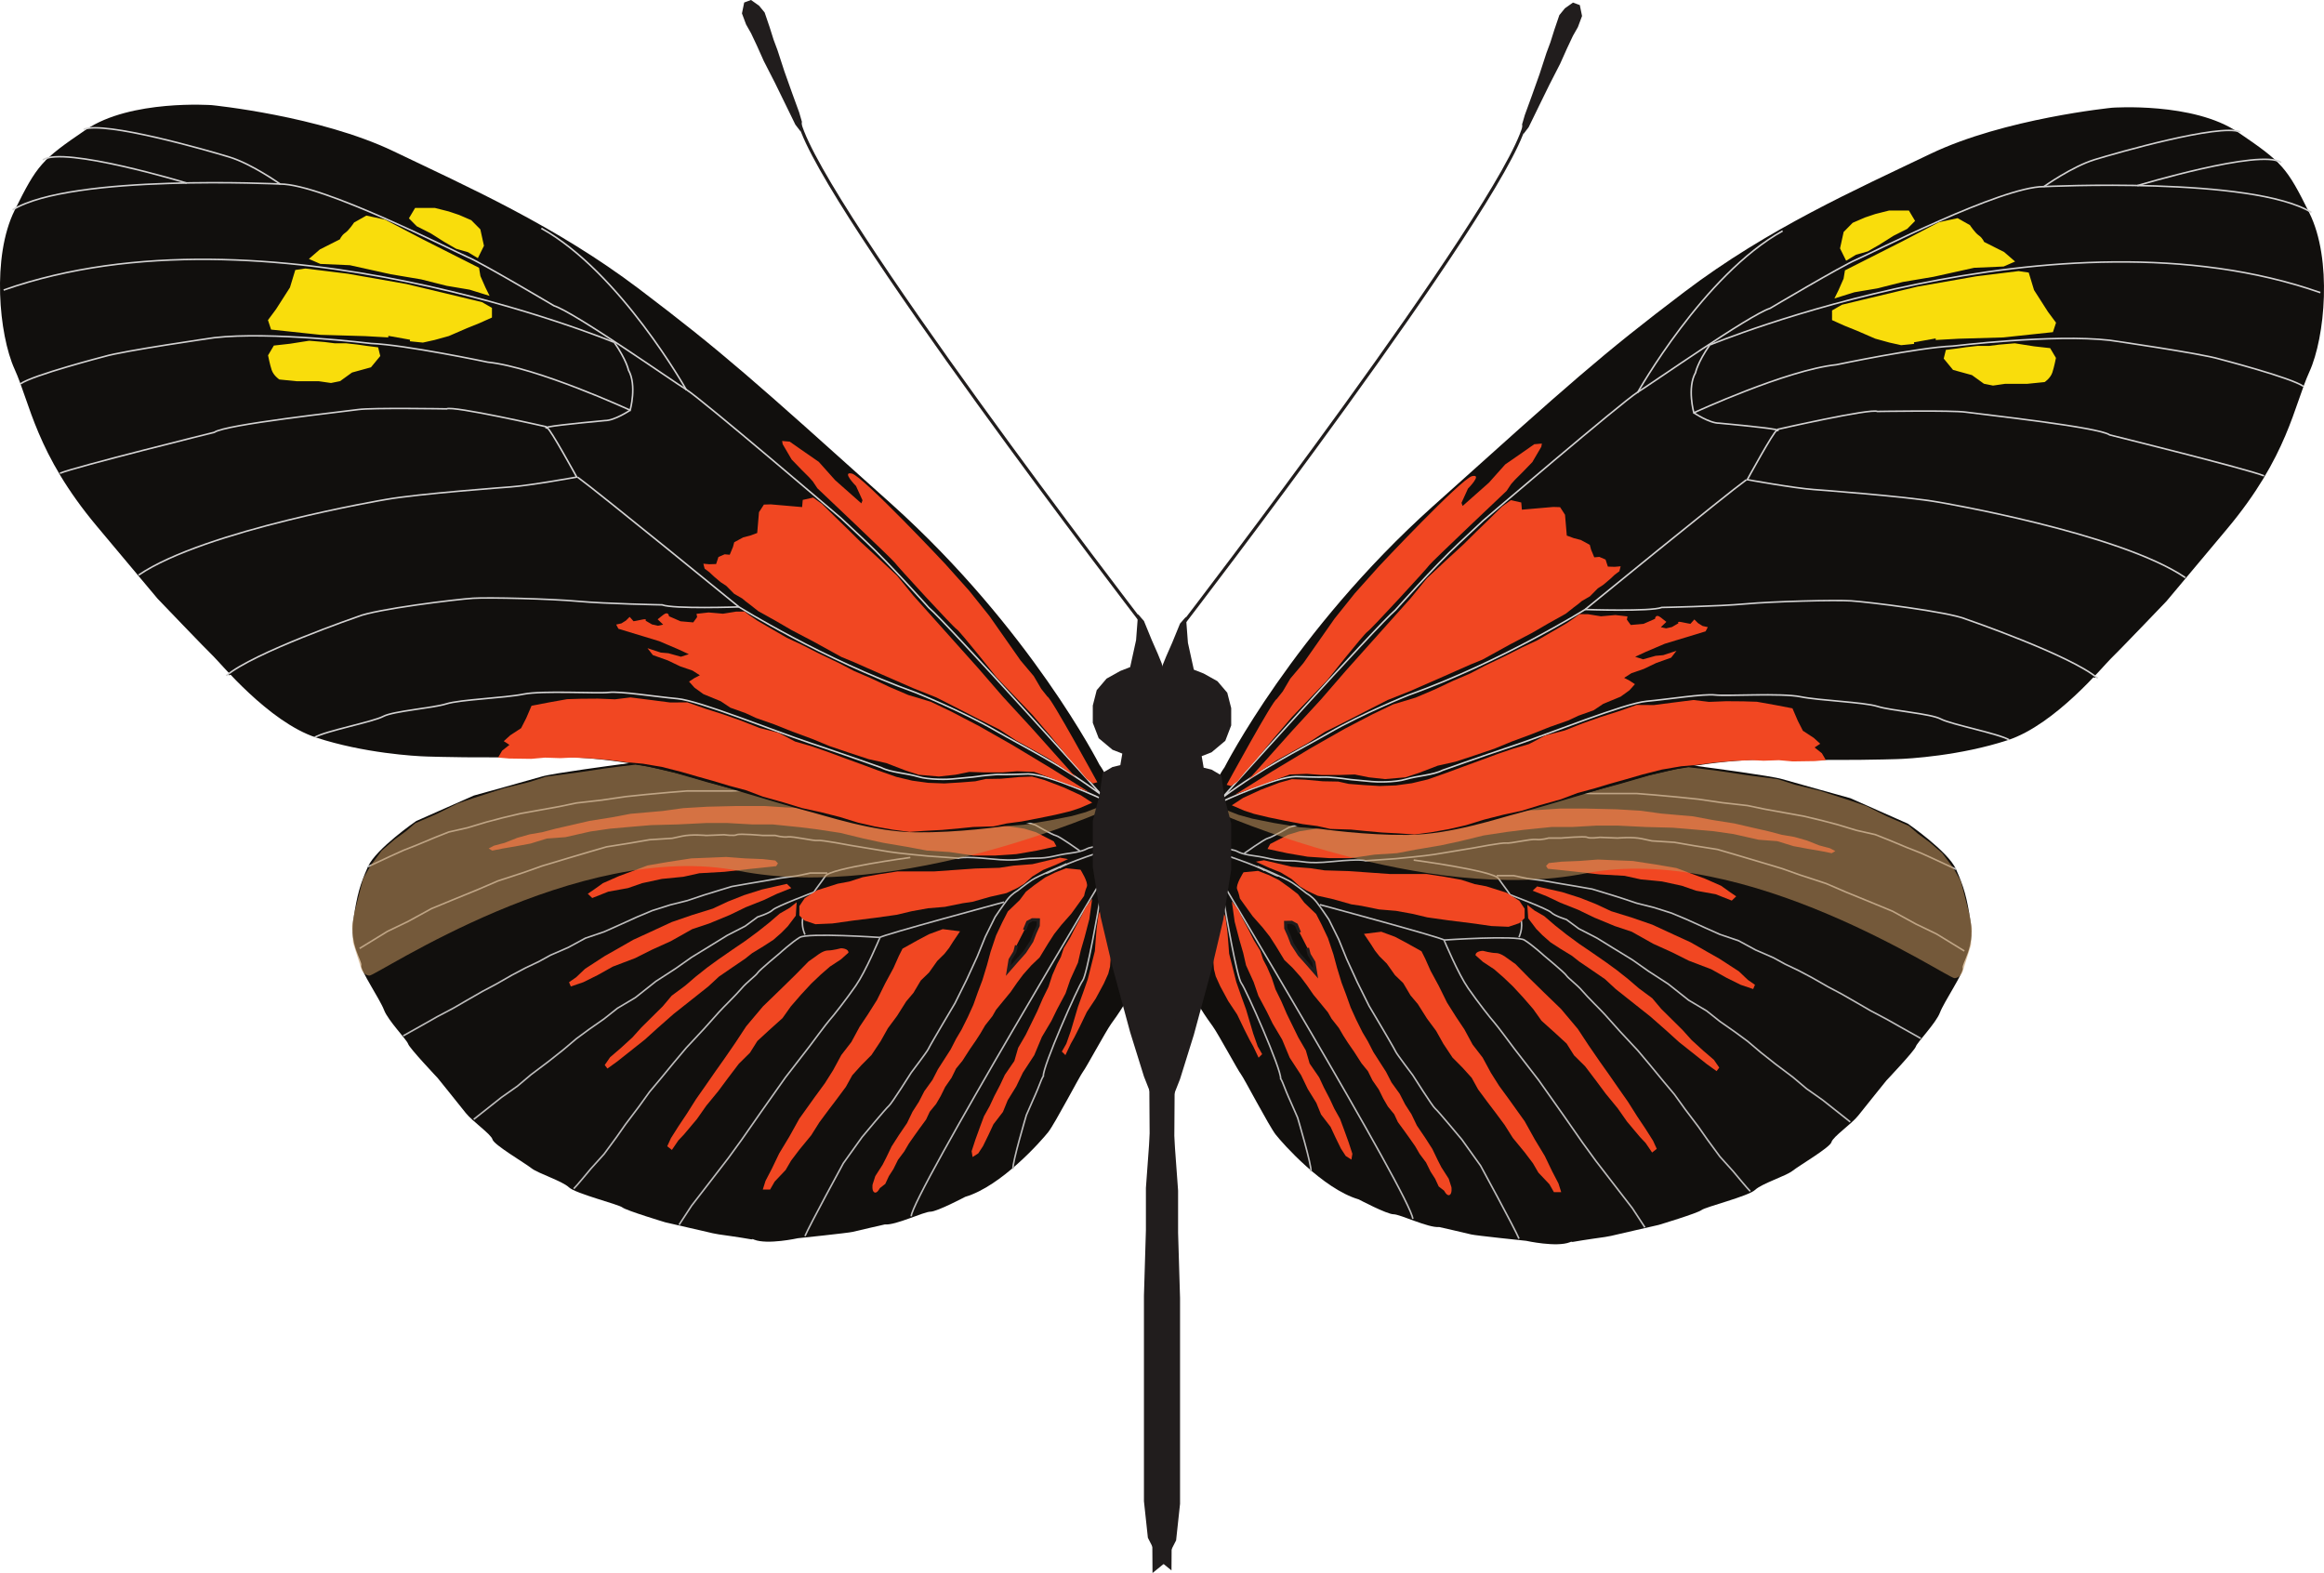 <?xml version="1.0" encoding="UTF-8" standalone="no"?>
<!-- Created with Inkscape (http://www.inkscape.org/) -->

<svg
   xmlns:dc="http://purl.org/dc/elements/1.1/"
   xmlns:cc="http://creativecommons.org/ns#"
   xmlns:rdf="http://www.w3.org/1999/02/22-rdf-syntax-ns#"
   xmlns:svg="http://www.w3.org/2000/svg"
   xmlns="http://www.w3.org/2000/svg"
   xmlns:sodipodi="http://sodipodi.sourceforge.net/DTD/sodipodi-0.dtd"
   xmlns:inkscape="http://www.inkscape.org/namespaces/inkscape"
   width="261.754mm"
   height="177.157mm"
   viewBox="0 0 927.476 627.721"
   id="svg34720"
   version="1.1"
   inkscape:version="0.91 r13725"
   sodipodi:docname="H_e_etylus.svg"
   inkscape:export-filename="C:\Users\StevenVB\Google Drive\Heliconius\Pictures\cartoons\H_e_etylus.png"
   inkscape:export-xdpi="1000"
   inkscape:export-ydpi="1000">
  <defs
     id="defs34722">
    <clipPath
       id="clipPath157182-1-7-91"
       clipPathUnits="userSpaceOnUse">
      <path
         inkscape:connector-curvature="0"
         id="path157184-3-0-4"
         d="m 57.245,6174.23 241.605,0 0,-67.34 -241.605,0 0,67.34 z" />
    </clipPath>
    <clipPath
       id="clipPath157182-1-7-2-68"
       clipPathUnits="userSpaceOnUse">
      <path
         inkscape:connector-curvature="0"
         id="path157184-3-0-1-41"
         d="m 57.245,6174.23 241.605,0 0,-67.34 -241.605,0 0,67.34 z" />
    </clipPath>
    <clipPath
       id="clipPath156194-8-7-6"
       clipPathUnits="userSpaceOnUse">
      <path
         inkscape:connector-curvature="0"
         id="path156196-6-5-8"
         d="m 54.737,6624.2 241.604,0 0,-67.35 -241.604,0 0,67.35 z" />
    </clipPath>
    <clipPath
       id="clipPath156194-8-6-0"
       clipPathUnits="userSpaceOnUse">
      <path
         inkscape:connector-curvature="0"
         id="path156196-6-3-5"
         d="m 54.737,6624.2 241.604,0 0,-67.35 -241.604,0 0,67.35 z" />
    </clipPath>
  </defs>
  <sodipodi:namedview
     id="base"
     pagecolor="#ffffff"
     bordercolor="#666666"
     borderopacity="1.0"
     inkscape:pageopacity="0.0"
     inkscape:pageshadow="2"
     inkscape:zoom="0.49497475"
     inkscape:cx="742.85868"
     inkscape:cy="5.0066619"
     inkscape:document-units="px"
     inkscape:current-layer="layer1"
     showgrid="false"
     fit-margin-top="0"
     fit-margin-left="0"
     fit-margin-right="0"
     fit-margin-bottom="0"
     inkscape:window-width="1920"
     inkscape:window-height="1017"
     inkscape:window-x="-8"
     inkscape:window-y="-8"
     inkscape:window-maximized="1" />
  <g
     inkscape:label="Layer 1"
     inkscape:groupmode="layer"
     id="layer1"
     transform="translate(872.851,-60.771)">
    <g
       id="g27587-5"
       transform="translate(2082.774,338.86)">
      <g
         transform="matrix(1.25,0,0,-1.25,-2470.008,45.079)"
         id="g156098-0-4-1">
        <path
           inkscape:connector-curvature="0"
           id="path156100-2-4-4"
           style="fill:#110f0d;fill-opacity:1;fill-rule:nonzero;stroke:none"
           d="m 0,0 c 0.857,-1.017 -1.708,-4.067 0.857,-6.776 2.563,-2.714 -1.28,-4.406 -1.712,-6.439 -0.427,-2.035 -2.565,-5.762 -2.565,-9.15 0,-3.389 -0.426,-8.137 -1.709,-12.2 -1.284,-4.068 -4.277,-16.946 -3.419,-21.35 0.852,-4.407 5.556,-10.845 7.266,-13.219 1.713,-2.372 8.125,-14.233 8.976,-15.251 0.857,-1.014 8.981,-16.602 11.119,-19.314 2.137,-2.715 14.962,-17.283 26.509,-20.673 0,0 8.977,-4.744 11.113,-4.744 2.14,0 11.118,-4.406 14.537,-4.067 0,0 8.982,-2.032 10.264,-2.373 1.279,-0.34 17.529,-2.034 17.529,-2.034 0,0 9.69,-2.143 13.966,-0.449 4.274,1.695 -1.14,-0.228 0.993,0.112 2.14,0.337 3.852,0.678 6.418,1.017 2.564,0.337 5.127,0.677 7.694,1.354 l 13.253,3.05 c 0,0 12.4,3.727 13.682,4.746 1.284,1.016 14.964,4.406 17.104,6.439 2.137,2.032 9.832,4.405 11.967,6.098 2.14,1.694 11.97,7.456 12.401,9.151 0.427,1.694 6.41,5.761 8.551,8.473 2.137,2.711 8.979,11.183 8.979,11.183 0,0 8.978,9.486 9.403,10.844 0.429,1.357 6.415,7.454 7.698,10.845 1.283,3.389 7.695,12.878 7.267,14.233 -0.428,1.355 3.849,6.439 2.563,14.571 -1.28,8.134 -2.135,11.184 -4.698,16.946 -2.566,5.762 -15.395,14.573 -15.395,14.573 l -18.384,8.133 c 0,0 -18.385,5.082 -21.804,6.101 -3.419,1.014 -23.941,3.726 -23.941,3.726 0,0 -17.105,2.373 -21.806,2.711 -4.701,0.337 -20.952,0 -20.952,0 0,0 -13.68,0.337 -20.092,0.337 -6.409,0 -19.237,-0.675 -21.378,-1.014 -2.136,-0.339 -12.397,-1.017 -16.672,-1.017 -4.274,0 -20.091,-2.372 -21.807,-2.372 -1.709,0 -19.238,-4.406 -19.238,-4.406 L 5.56,5.085 0,0 Z" />
      </g>
      <g
         transform="matrix(1.25,0,0,-1.25,-2472.322,66.543)"
         id="g156102-2-2-1">
        <path
           inkscape:connector-curvature="0"
           id="path156104-8-4-4"
           style="fill:#110f0d;fill-opacity:1;fill-rule:nonzero;stroke:#bdbcbc;stroke-width:0.5;stroke-linecap:butt;stroke-linejoin:miter;stroke-miterlimit:4;stroke-dasharray:none;stroke-opacity:1"
           d="M 0,0 C 0,0 64.13,-106.86 64.418,-113.413" />
      </g>
      <g
         transform="matrix(1.25,0,0,-1.25,-2473.033,68.235)"
         id="g156106-2-6-1">
        <path
           inkscape:connector-curvature="0"
           id="path156108-5-5-9"
           style="fill:#110f0d;fill-opacity:1;fill-rule:nonzero;stroke:#bdbcbc;stroke-width:0.5;stroke-linecap:butt;stroke-linejoin:miter;stroke-miterlimit:4;stroke-dasharray:none;stroke-opacity:1"
           d="m 0,0 c 0,0 4.557,-9.938 4.845,-11.748 0.284,-1.807 3.989,-23.27 5.416,-25.077 1.425,-1.809 12.825,-27.564 12.54,-30.501 0,0 0.285,-0.228 1.14,-2.487 0.855,-2.258 1.999,-4.742 1.999,-4.742 l 2.278,-5.198 c 0,0 4.56,-15.361 4.273,-17.17" />
      </g>
      <g
         transform="matrix(1.25,0,0,-1.25,-2471.077,61.598)"
         id="g156110-4-2-9">
        <path
           inkscape:connector-curvature="0"
           id="path156112-2-7-9"
           style="fill:#110f0d;fill-opacity:1;fill-rule:nonzero;stroke:#bdbcbc;stroke-width:0.5;stroke-linecap:butt;stroke-linejoin:miter;stroke-miterlimit:4;stroke-dasharray:none;stroke-opacity:1"
           d="M 0,0 C 0,0 15.253,-5.082 16.102,-6.213" />
      </g>
      <g
         transform="matrix(1.25,0,0,-1.25,-2445.602,71.342)"
         id="g156114-9-5-5">
        <path
           inkscape:connector-curvature="0"
           id="path156116-1-9-6"
           style="fill:#110f0d;fill-opacity:1;fill-rule:nonzero;stroke:#bdbcbc;stroke-width:0.5;stroke-linecap:butt;stroke-linejoin:miter;stroke-miterlimit:4;stroke-dasharray:none;stroke-opacity:1"
           d="m 0,0 c 0.573,-0.677 -6.555,2.937 -6.555,2.937 0,0 9.118,-3.84 11.115,-5.197 1.999,-1.356 4.562,-3.388 4.562,-3.388 0,0 1.711,-0.904 3.137,-2.711 1.424,-1.809 3.988,-5.647 3.988,-5.647 l 3.136,-6.327 2.568,-6.325 3.42,-7.455 3.702,-7.456 4.278,-7.232 c 0,0 3.99,-6.778 4.275,-7.455 0.282,-0.678 5.416,-7.456 5.416,-7.456 0,0 6.271,-9.94 7.127,-10.617 0.852,-0.676 8.55,-9.941 8.55,-9.941 l 5.985,-8.358 c 0,0 10.831,-19.884 12.254,-23.271" />
      </g>
      <g
         transform="matrix(1.25,0,0,-1.25,-2428.853,82.92)"
         id="g156118-0-6-4">
        <path
           inkscape:connector-curvature="0"
           id="path156120-4-1-6"
           style="fill:#110f0d;fill-opacity:1;fill-rule:nonzero;stroke:#bdbcbc;stroke-width:0.5;stroke-linecap:butt;stroke-linejoin:miter;stroke-miterlimit:4;stroke-dasharray:none;stroke-opacity:1"
           d="m 0,0 c 0,0 39.33,-10.618 39.618,-11.295 0.284,-0.68 4.559,-10.846 7.699,-15.367 3.133,-4.515 7.408,-9.937 8.263,-10.841 0.855,-0.905 6.556,-8.585 6.556,-8.585 l 7.695,-9.942 7.982,-11.296 5.987,-8.584 4.274,-5.876 6.271,-8.134 5.413,-7.002 3.991,-6.1" />
      </g>
      <g
         transform="matrix(1.25,0,0,-1.25,-2379.331,97.038)"
         id="g156122-7-6-4">
        <path
           inkscape:connector-curvature="0"
           id="path156124-1-2-0"
           style="fill:#110f0d;fill-opacity:1;fill-rule:nonzero;stroke:#bdbcbc;stroke-width:0.5;stroke-linecap:butt;stroke-linejoin:miter;stroke-miterlimit:4;stroke-dasharray:none;stroke-opacity:1"
           d="m 0,0 c 0,0 23.087,1.577 25.651,0 2.566,-1.582 6.273,-4.972 6.273,-4.972 0,0 6.557,-5.423 7.125,-6.327 0.571,-0.902 3.422,-2.936 5.133,-4.97 1.71,-2.031 5.696,-5.876 7.124,-7.455 1.427,-1.58 4.847,-5.422 4.847,-5.422 l 5.695,-6.099 3.992,-4.746 4.277,-5.196 3.42,-4.068 3.422,-4.745 4.273,-5.646 2.85,-4.066 3.991,-5.424 4.277,-4.744 c 0,0 4.846,-5.873 5.412,-6.325" />
      </g>
      <g
         transform="matrix(1.25,0,0,-1.25,-2391.444,65.127)"
         id="g156126-5-4-8">
        <path
           inkscape:connector-curvature="0"
           id="path156128-7-5-9"
           style="fill:#110f0d;fill-opacity:1;fill-rule:nonzero;stroke:#bdbcbc;stroke-width:0.5;stroke-linecap:butt;stroke-linejoin:miter;stroke-miterlimit:4;stroke-dasharray:none;stroke-opacity:1"
           d="m 0,0 c 0,0 25.368,-3.392 27.078,-5.875 1.709,-2.488 2.848,-3.84 3.705,-5.195 0.856,-1.357 3.136,-5.425 3.136,-6.326 0,-0.903 1.423,-3.166 -0.287,-7.232" />
      </g>
      <g
         transform="matrix(1.25,0,0,-1.25,-2352.965,78.965)"
         id="g156130-2-8-0">
        <path
           inkscape:connector-curvature="0"
           id="path156132-3-8-9"
           style="fill:#110f0d;fill-opacity:1;fill-rule:nonzero;stroke:#bdbcbc;stroke-width:0.5;stroke-linecap:butt;stroke-linejoin:miter;stroke-miterlimit:4;stroke-dasharray:none;stroke-opacity:1"
           d="m 0,0 c 0,0 11.97,-4.521 13.111,-5.651 1.139,-1.128 4.846,-2.257 4.846,-2.257 l 3.988,-2.938 5.704,-2.936 5.131,-3.164 6.267,-3.841 5.132,-3.615 6.272,-4.066 6.557,-5.195 5.699,-3.389 4.274,-3.39 4.847,-3.389 3.987,-2.935 4.277,-3.619 4.563,-3.613 5.698,-4.293 4.276,-3.615 5.126,-3.613 8.844,-7.005" />
      </g>
      <g
         transform="matrix(1.25,0,0,-1.25,-2358.31,71.342)"
         id="g156134-6-1-6">
        <path
           inkscape:connector-curvature="0"
           id="path156136-4-8-9"
           style="fill:#110f0d;fill-opacity:1;fill-rule:nonzero;stroke:#bdbcbc;stroke-width:0.5;stroke-linecap:butt;stroke-linejoin:miter;stroke-miterlimit:4;stroke-dasharray:none;stroke-opacity:1"
           d="m 0,0 4.276,0 1.14,0 4.276,-0.903 5.131,-0.679 5.128,-0.901 5.417,-0.908 5.127,-0.901 3.709,-1.13 5.133,-1.579 5.413,-1.809 5.415,-1.358 5.7,-1.806 4.846,-2.032 5.988,-2.71 4.558,-2.036 5.986,-2.033 5.415,-2.94 5.702,-2.481 3.705,-2.033 4.274,-2.036 4.274,-2.258 5.135,-2.937 4.274,-2.259 5.127,-2.939 4.277,-2.482 5.132,-2.711 3.993,-2.262 6.841,-3.838" />
      </g>
      <g
         transform="matrix(1.25,0,0,-1.25,-2459.051,62.448)"
         id="g156138-7-2-0">
        <path
           inkscape:connector-curvature="0"
           id="path156140-7-7-3"
           style="fill:#110f0d;fill-opacity:1;fill-rule:nonzero;stroke:#bdbcbc;stroke-width:0.5;stroke-linecap:butt;stroke-linejoin:miter;stroke-miterlimit:4;stroke-dasharray:none;stroke-opacity:1"
           d="m 0,0 c 0,0 6.481,4.632 7.626,4.858 1.141,0.227 6.557,3.39 6.557,3.39 l 7.123,2.259 5.986,2.033 7.411,1.582 5.702,1.808 7.123,1.354 7.129,0.228 7.694,0.903 6.553,0.679 5.988,0 5.985,0.452 7.697,-0.227 4.846,0.227 6.269,-0.227 5.701,0 5.698,-0.225 7.416,0 6.839,0 5.7,-0.454 7.41,-0.677 6.556,-0.679 7.696,-1.128 7.979,-0.904 5.418,-1.13 6.27,-1.127 6.27,-1.132 5.702,-1.356 5.13,-1.357 5.988,-1.806 5.985,-1.353 4.559,-1.81 5.415,-2.261 4.563,-1.806 3.989,-1.806 7.268,-3.39" />
      </g>
      <g
         transform="matrix(1.25,0,0,-1.25,-2472.314,58.609)"
         id="g156142-1-2-7">
        <path
           inkscape:connector-curvature="0"
           id="path156144-3-7-3"
           style="fill:none;stroke:#bdbcbc;stroke-width:0.5;stroke-linecap:butt;stroke-linejoin:miter;stroke-miterlimit:4;stroke-dasharray:none;stroke-opacity:1"
           d="M 0,0 C 0,0 5.732,-1.813 7.169,-2.042 8.6,-2.268 8.6,-3.173 13.76,-3.854 c 5.162,-0.68 6.019,-1.587 11.181,-1.587 5.159,0 4.872,-1.133 14.045,-0.228 9.175,0.907 10.319,0.228 10.319,0.228 l 9.746,0.679 c 0,0 9.746,0.908 12.326,1.362 2.58,0.452 12.324,2.039 12.324,2.039 0,0 9.461,1.816 10.609,1.588 1.147,-0.227 7.742,1.361 9.456,1.135 1.724,-0.231 4.016,0.451 4.016,0.451 l 4.014,0 c 0,0 7.452,0.682 8.315,0.229 0.857,-0.454 4.009,0 4.009,0 l 5.737,-0.229 c 0,0 4.588,0.454 7.737,-0.225 l 3.155,-0.68 7.167,-0.453 6.59,-1.134 7.167,-1.134 5.45,-1.587 6.879,-2.041 8.31,-2.494 5.734,-2.042 8.314,-2.721 6.307,-2.719 8.315,-3.401 6.591,-2.724 7.451,-4.078 6.592,-3.178 8.889,-5.443" />
      </g>
      <g
         transform="matrix(1.25,0,0,-1.25,-2459.354,70.002)"
         id="g156146-2-8-5">
        <path
           inkscape:connector-curvature="0"
           id="path156148-4-3-4"
           style="fill:#f14722;fill-opacity:1;fill-rule:nonzero;stroke:none"
           d="m 0,0 c 0,0 -2.61,-4.066 -2.032,-5.422 0.585,-1.355 0.874,-2.938 0.874,-2.938 l 1.451,-2.034 2.607,-3.613 3.19,-3.614 2.316,-2.938 2.032,-3.164 2.609,-4.292 2.607,-2.485 2.61,-2.937 2.029,-2.712 2.026,-2.934 2.61,-3.166 2.028,-2.484 1.165,-2.034 2.313,-2.938 1.452,-2.483 1.451,-2.26 2.025,-2.937 2.32,-3.615 2.03,-2.485 1.448,-2.937 2.028,-2.937 1.452,-2.935 1.446,-2.488 2.033,-2.482 1.16,-2.486 2.316,-3.165 1.449,-2.034 1.74,-2.483 1.449,-2.488 2.029,-2.709 1.449,-2.936 1.453,-2.261 1.155,-2.485 1.738,-1.356 c 0,0 0.872,-1.807 1.742,-1.354 0.868,0.45 0.58,2.484 0.58,2.484 l -0.869,2.711 -2.322,3.616 -1.158,2.26 -1.739,3.614 -2.318,3.615 -2.609,3.838 -1.739,3.619 -2.03,3.16 -1.74,3.39 -2.607,3.615 -1.739,3.389 -2.321,3.615 -1.738,2.71 -1.738,3.388 -1.743,2.938 -2.024,4.067 -1.743,3.841 -1.447,4.068 -1.45,3.84 -1.448,4.743 -1.159,4.293 -1.742,5.197 -2.028,4.292 -1.741,3.389 -3.769,3.615 -2.028,2.711 -2.608,2.032 -3.477,2.485 -3.19,1.583 L 4.642,0.451 0,0 Z" />
      </g>
      <g
         transform="matrix(1.25,0,0,-1.25,-2411.297,94.586)"
         id="g156150-5-9-7">
        <path
           inkscape:connector-curvature="0"
           id="path156152-7-0-2"
           style="fill:#f14722;fill-opacity:1;fill-rule:nonzero;stroke:none"
           d="m 0,0 2.335,-3.465 1.165,-1.849 1.461,-1.852 2.328,-2.306 2.624,-3.696 2.627,-2.538 2.333,-3.928 2.333,-2.769 2.916,-4.618 2.916,-3.927 2.332,-4.159 2.915,-4.387 3.212,-3.235 2.916,-3.233 2.041,-3.695 2.914,-3.927 2.628,-3.461 2.914,-3.926 2.624,-4.16 3.793,-4.616 2.622,-3.465 1.752,-3.004 3.5,-3.694 1.455,-2.543 2.334,0 -0.874,2.772 -2.04,3.929 -2.332,4.85 -3.209,5.312 -3.208,5.77 -4.958,6.929 -3.209,4.388 -2.625,4.159 -2.625,4.85 -3.208,4.155 -2.623,4.851 -2.625,3.927 -2.916,4.619 -2.625,5.312 -2.625,4.849 -1.75,3.927 -1.163,2.311 -4.961,2.767 -3.501,1.85 L 5.54,0.691 0,0 Z" />
      </g>
      <g
         transform="matrix(1.25,0,0,-1.25,-2366.764,103.11)"
         id="g156154-5-5-3">
        <path
           inkscape:connector-curvature="0"
           id="path156156-9-4-5"
           style="fill:#f14722;fill-opacity:1;fill-rule:nonzero;stroke:none"
           d="m 0,0 2.376,-2.118 3.561,-2.347 2.964,-2.585 2.971,-2.822 3.264,-3.524 3.262,-3.759 2.674,-3.761 4.449,-3.998 3.562,-3.285 2.373,-3.761 3.56,-3.526 3.563,-4.698 2.968,-3.996 3.856,-4.701 2.968,-4.228 4.151,-4.937 1.78,-1.88 2.076,-3.053 1.487,1.173 -1.185,2.587 -2.378,3.761 -2.668,3.993 -2.969,4.7 -2.967,4.23 -3.263,4.7 -2.669,3.761 -3.562,5.167 -3.561,5.405 -5.342,6.347 -5.34,5.166 -5.044,4.939 -4.157,4.231 -2.964,2.113 c 0,0 -1.782,1.409 -3.267,1.409 C 5.048,0.703 2.376,1.41 2.376,1.41 2.376,1.41 0,1.41 0,0" />
      </g>
      <g
         transform="matrix(1.25,0,0,-1.25,-2464.027,81.579)"
         id="g156158-7-0-6">
        <path
           inkscape:connector-curvature="0"
           id="path156160-7-5-6"
           style="fill:#f14722;fill-opacity:1;fill-rule:nonzero;stroke:none"
           d="m 0,0 0.909,-6.506 1.518,-5.805 1.21,-4.181 0.909,-3.949 2.426,-5.343 1.517,-4.413 2.724,-5.114 1.818,-3.715 3.032,-5.112 2.426,-5.809 3.636,-5.572 2.124,-4.412 2.728,-4.415 1.514,-3.717 3.032,-3.947 1.517,-3.252 1.815,-3.719 1.518,-2.324 1.815,-1.158 0.305,1.857 -1.214,3.719 -1.514,4.18 -1.213,3.252 -1.816,3.252 -1.517,3.252 -1.815,3.488 -1.52,3.244 -3.032,4.417 -1.213,4.182 -2.424,4.183 -1.817,3.715 -1.818,3.716 -1.814,4.18 -1.82,3.716 -1.215,3.719 -1.518,3.488 -1.211,2.319 -0.91,2.788 -2.12,3.485 L 5.457,-9.29 3.335,-5.341 2.122,-2.788 0,0 Z" />
      </g>
      <g
         transform="matrix(1.25,0,0,-1.25,-2454.408,65.777)"
         id="g156162-7-3-8">
        <path
           inkscape:connector-curvature="0"
           id="path156164-4-8-1"
           style="fill:#f14722;fill-opacity:1;fill-rule:nonzero;stroke:none"
           d="m 0,0 3.99,-1.843 3.99,-1.62 3.423,-2.076 2.563,-2.312 2.283,-1.385 3.419,-1.611 5.131,-1.158 5.697,-1.615 3.139,-0.461 5.699,-1.157 5.415,-0.458 5.131,-0.926 4.843,-1.151 6.557,-0.925 7.414,-0.924 6.553,-0.922 5.418,-0.232 3.419,1.154 1.71,1.616 0,3.001 -1.71,2.541 -3.992,2.539 -6.555,2.074 -3.705,0.693 -4.278,1.386 -5.128,0.923 -5.986,0.924 -7.125,0 -4.563,0 -6.555,0.462 -6.553,0.462 -7.699,0.23 -4.559,0.693 -5.983,0.464 -4.847,1.153 -3.99,0.92 L 0,0 Z" />
      </g>
      <g
         transform="matrix(1.25,0,0,-1.25,-2345.742,88.357)"
         id="g156166-3-4-6">
        <path
           inkscape:connector-curvature="0"
           id="path156168-7-9-1"
           style="fill:#f14722;fill-opacity:1;fill-rule:nonzero;stroke:none"
           d="m 0,0 2.566,-3.39 1.996,-2.035 2.567,-2.258 3.134,-2.033 3.703,-2.261 2.282,-1.805 3.99,-2.712 4.276,-2.936 3.421,-3.163 3.989,-3.164 3.706,-2.938 3.421,-2.71 5.132,-4.519 3.989,-3.613 2.564,-2.033 2.85,-2.261 3.421,-2.712 3.135,-2.258 0.856,1.132 -1.711,2.483 -3.419,2.936 -3.71,3.39 -2.845,3.162 -3.42,3.39 -3.422,3.387 -2.851,3.39 -4.275,3.162 -3.421,2.939 -3.705,2.936 -3.42,2.484 -4.561,3.165 -3.99,2.711 -3.989,2.936 L 8.551,-2.26 5.13,0.677 1.997,2.484 -0.281,4.291 0,0 Z" />
      </g>
      <g
         transform="matrix(1.25,0,0,-1.25,-2343.96,77.343)"
         id="g156170-6-9-1">
        <path
           inkscape:connector-curvature="0"
           id="path156172-5-0-2"
           style="fill:#f14722;fill-opacity:1;fill-rule:nonzero;stroke:none"
           d="m 0,0 4.56,-1.81 4.278,-2.031 5.698,-2.261 5.132,-2.486 6.557,-2.709 5.416,-1.807 6.839,-3.841 5.988,-2.711 5.415,-2.711 7.124,-2.711 4.846,-2.712 4.56,-2.259 3.99,-1.355 0.57,1.355 -2.281,1.584 -2.848,2.709 -3.136,2.034 -3.135,2.034 -3.991,2.257 -5.131,2.937 -5.415,2.485 -6.841,3.164 -6.554,2.257 -6.558,2.035 -4.845,2.261 -5.131,2.034 L 9.408,-0.452 5.418,0.451 1.425,1.355 0,0 Z" />
      </g>
      <g
         transform="matrix(1.25,0,0,-1.25,-2337.903,68.59)"
         id="g156174-2-9-5">
        <path
           inkscape:connector-curvature="0"
           id="path156176-2-9-3"
           style="fill:#f14722;fill-opacity:1;fill-rule:nonzero;stroke:none"
           d="m 0,0 8.552,-0.903 7.981,-0.903 7.981,-0.453 5.127,-1.132 6.846,-0.675 6.268,-1.356 4.56,-1.58 6.272,-1.131 5.131,-2.035 1.425,1.355 -1.994,1.359 -2.852,2.032 -5.133,2.259 -4.277,1.581 -4.84,1.808 L 34.49,1.354 27.077,2.487 21.379,2.71 15.961,2.938 9.977,2.487 4.275,2.259 0.285,1.809 -0.57,0.903" />
      </g>
      <g
         transform="matrix(1.25,0,0,-1.25,-2448.706,58.708)"
         id="g156178-1-7-2">
        <path
           inkscape:connector-curvature="0"
           id="path156180-4-6-6"
           style="fill:#f14722;fill-opacity:1;fill-rule:nonzero;stroke:none"
           d="m 0,0 5.7,2.939 3.705,1.13 5.988,0.903 6.269,1.354 8.553,1.133 6.84,1.129 8.55,0.679 7.695,0.225 11.117,0.452 6.555,0.452 14.537,0.452 6.841,0.45 8.834,0 9.406,-0.226 7.694,-0.451 6.559,-0.903 10.264,-0.905 5.98,-1.13 7.126,-1.13 6.843,-1.581 3.99,-0.903 4.277,-1.13 3.989,-0.679 3.99,-1.128 3.991,-1.582 3.419,-0.904 1.713,-0.902 -1.144,-0.68 -3.419,0.68 -3.99,0.677 -4.846,0.902 -5.129,1.581 -5.986,0.456 -7.983,1.807 -6.269,0.902 -7.697,0.677 -5.415,0.453 -8.55,0.225 -9.122,0.453 -6.556,0 -7.981,-0.453 -6.554,0 L 80.949,4.52 75.531,3.843 68.122,2.713 60.71,0.904 54.443,-0.45 l -7.985,-1.355 -5.984,-1.131 -7.126,-0.451 -7.696,-1.132 -6.839,0 -6.841,0.455 -6.558,1.128 -6.27,1.357 L 0,0 Z" />
      </g>
      <g
         transform="matrix(1.25,0,0,-1.25,-2470.441,84.689)"
         id="g156182-6-1-0">
        <path
           inkscape:connector-curvature="0"
           id="path156184-8-2-1"
           style="fill:#f14722;fill-opacity:1;fill-rule:nonzero;stroke:none"
           d="m 0,0 -0.569,-3.612 -0.285,-3.843 -0.284,-3.839 0.284,-4.065 0.285,-3.843 0.569,-2.259 1.427,-3.165 2.563,-4.745 2.848,-4.289 2.284,-4.746 1.71,-3.388 1.14,-2.034 1.708,-3.615 1.144,1.131 -1.424,2.484 -1.428,4.068 -1.14,3.839 -1.137,3.842 -1.714,4.746 -1.422,4.066 -1.142,4.517 -1.14,4.516 -0.287,3.843 -0.282,3.386 -0.573,4.294 -0.854,2.26 L 1.144,1.132 0,0 Z" />
      </g>
      <g
         transform="matrix(1.25,0,0,-1.25,-2433.836,100.24)"
         id="g156186-4-6-4">
        <path
           inkscape:connector-curvature="0"
           id="path156188-6-5-5"
           style="fill:#110f0d;fill-opacity:1;fill-rule:nonzero;stroke:#211d1d;stroke-width:1;stroke-linecap:butt;stroke-linejoin:miter;stroke-miterlimit:4;stroke-dasharray:none;stroke-opacity:1"
           d="m 0,0 0.541,-2.066 1.508,-2.469 0.574,-3.511 -2.492,2.864 -2.732,3.065 -2.266,3.49 -1.032,2.681 -1.025,2.267 -0.047,1.861 1.936,0.032 1.473,-0.801 1.027,-2.473" />
      </g>
      <g
         transform="matrix(1.25,0,0,-1.25,-2539.068,8308.325)"
         id="g156190-1-0-7">
        <g
           id="g156192-0-5-1" />
        <g
           id="g156198-6-1-0">
          <g
             style="opacity:0.57"
             id="g156200-5-2-2"
             clip-path="url(#clipPath156194-8-7-6)">
            <g
               id="g156202-4-6-5"
               transform="translate(55.094,6609.933)">
              <path
                 inkscape:connector-curvature="0"
                 id="path156204-7-0-1"
                 style="fill:#c0925b;fill-opacity:1;fill-rule:nonzero;stroke:none"
                 d="m 0,0 c 0,0 66.423,-29.761 117.773,-19.638 51.348,10.125 115.73,-33.594 117.927,-33.44 2.199,0.155 2.723,2.555 2.723,2.555 l 1.15,3.682 1.362,4.297 0.313,5.317 -0.835,4.602 -1.259,4.857 -1.466,5.677 -2.461,4.294 -3.452,4.602 -4.083,3.529 -3.77,2.761 -2.824,2.451 -7.068,3.069 -6.437,3.222 -5.08,1.738 -9.84,3.174 -7.953,1.94 -5.393,1.739 -10.101,1.329 -8.901,1.33 -4.813,0.614 -4.763,0.562 -4.084,-0.611 -8.477,-1.997 L 128.135,8.741 117.773,5.981 106.151,2.605 96.102,-0.462 81.814,-3.99 70.82,-6.446 57.157,-7.363 40.671,-5.985 26.694,-4.912 18.374,-3.53 11.462,-2.149 7.065,-0.923 3.14,0.609 0.629,1.837 -0.356,0.855" />
            </g>
          </g>
        </g>
      </g>
      <g
         transform="matrix(1.25,0,0,-1.25,-2466.405,28.456)"
         id="g156206-8-1-9">
        <path
           inkscape:connector-curvature="0"
           id="path156208-7-9-2"
           style="fill:#110f0d;fill-opacity:1;fill-rule:nonzero;stroke:none"
           d="m 0,0 c 0,0 22.043,43.366 66.388,83.198 44.352,39.828 53.734,48.298 80.39,68.501 26.664,20.198 54.862,32.676 78.376,43.961 23.509,11.285 57.872,14.689 57.872,14.689 0,0 25.769,1.853 39.884,-7.764 14.11,-9.609 15.363,-11.02 22.587,-25.577 7.233,-14.555 4.947,-39.369 0,-50.229 -4.948,-10.851 -6.879,-27.008 -26.239,-50.09 l -19.35,-23.084 c 0,0 -15.716,-16.408 -17.799,-18.371 C 280.027,33.27 264.532,14.342 249.468,9.415 234.41,4.483 218.148,3.499 214.211,3.395 210.275,3.288 198.471,2.903 177.715,3.283 c -20.752,0.381 -37.309,-3.608 -44.951,-5.641 -7.631,-2.029 -31.903,-9.581 -38.931,-11.366 -7.029,-1.787 -21.998,-6.961 -35.734,-7.083 -13.728,-0.113 -26.58,1.754 -30.863,2.312 -4.274,0.56 -18.401,2.503 -24.126,5.021 -5.728,2.517 -4.022,4.767 -5.449,6.537 C -3.769,-5.164 0,0 0,0" />
      </g>
      <g
         transform="matrix(1.25,0,0,-1.25,-2466.405,28.456)"
         id="g156210-0-3-4">
        <path
           inkscape:connector-curvature="0"
           id="path156212-9-5-1"
           style="fill:none;stroke:#110f0d;stroke-width:1;stroke-linecap:butt;stroke-linejoin:miter;stroke-miterlimit:4;stroke-dasharray:none;stroke-opacity:1"
           d="m 0,0 c 0,0 22.043,43.366 66.388,83.198 44.352,39.828 53.734,48.298 80.39,68.501 26.664,20.198 54.862,32.676 78.376,43.961 23.509,11.285 57.872,14.689 57.872,14.689 0,0 25.769,1.853 39.884,-7.764 14.11,-9.609 15.363,-11.02 22.587,-25.577 7.233,-14.555 4.947,-39.369 0,-50.229 -4.948,-10.851 -6.879,-27.008 -26.239,-50.09 l -19.35,-23.084 c 0,0 -15.716,-16.408 -17.799,-18.371 C 280.027,33.27 264.532,14.342 249.468,9.415 234.41,4.483 218.148,3.499 214.211,3.395 210.275,3.288 198.471,2.903 177.715,3.283 c -20.752,0.381 -37.309,-3.608 -44.951,-5.641 -7.631,-2.029 -31.903,-9.581 -38.931,-11.366 -7.029,-1.787 -21.998,-6.961 -35.734,-7.083 -13.728,-0.113 -26.58,1.754 -30.863,2.312 -4.274,0.56 -18.401,2.503 -24.126,5.021 -5.728,2.517 -4.022,4.767 -5.449,6.537 C -3.769,-5.164 0,0 0,0 Z" />
      </g>
      <g
         transform="matrix(1.25,0,0,-1.25,-2037.67,-123.709)"
         id="g156214-3-6-7">
        <path
           inkscape:connector-curvature="0"
           id="path156216-7-9-9"
           style="fill:#110f0d;fill-opacity:1;fill-rule:nonzero;stroke:#110f0d;stroke-width:0.5;stroke-linecap:butt;stroke-linejoin:miter;stroke-miterlimit:4;stroke-dasharray:none;stroke-opacity:1"
           d="m 0,0 c -3.856,2.768 -26.656,8.674 -26.656,8.674 -5.891,1.804 -34.897,5.975 -34.897,5.975 -18.004,2.057 -49.894,-1.843 -49.894,-1.843 -10.777,-0.402 -37.011,-5.926 -37.011,-5.926 -15.759,-1.637 -45.291,-15.27 -45.291,-15.27 0,0 -2.192,7.941 0.544,12.758 0,0 0.573,3.09 4.496,8.778" />
      </g>
      <g
         transform="matrix(1.25,0,0,-1.25,-2279.857,-113.222)"
         id="g156218-2-3-8">
        <path
           inkscape:connector-curvature="0"
           id="path156220-9-8-3"
           style="fill:#110f0d;fill-opacity:1;fill-rule:nonzero;stroke:#110f0d;stroke-width:0.5;stroke-linecap:butt;stroke-linejoin:miter;stroke-miterlimit:4;stroke-dasharray:none;stroke-opacity:1"
           d="m 0,0 c 0,0 4.95,-3.331 8.05,-3.299 0,0 14.105,-1.285 17.832,-1.994 0.952,-0.177 1.229,-0.317 0.425,-0.39 -0.842,-0.079 -9.32,-15.567 -9.32,-15.567 0,0 14.897,-2.696 21.143,-3.138 0,0 29.222,-2.141 39.538,-3.986 0,0 57.53,-9.695 78.546,-24.005" />
      </g>
      <g
         transform="matrix(1.25,0,0,-1.25,-2246.672,-106.618)"
         id="g156222-6-8-7">
        <path
           inkscape:connector-curvature="0"
           id="path156224-9-7-5"
           style="fill:#110f0d;fill-opacity:1;fill-rule:nonzero;stroke:#110f0d;stroke-width:0.5;stroke-linecap:butt;stroke-linejoin:miter;stroke-miterlimit:4;stroke-dasharray:none;stroke-opacity:1"
           d="m 0,0 c 0,0 29.725,6.787 31.802,5.706 0,0 23.776,0.397 28.082,-0.22 4.31,-0.617 42.372,-4.738 45.715,-7.223 0,0 44.067,-10.932 49.071,-13.005" />
      </g>
      <g
         transform="matrix(1.25,0,0,-1.25,-2258.979,-86.63)"
         id="g156226-7-4-2">
        <path
           inkscape:connector-curvature="0"
           id="path156228-6-4-7"
           style="fill:#110f0d;fill-opacity:1;fill-rule:nonzero;stroke:#110f0d;stroke-width:0.5;stroke-linecap:butt;stroke-linejoin:miter;stroke-miterlimit:4;stroke-dasharray:none;stroke-opacity:1"
           d="m 0,0 c -6.449,-4.645 -51.264,-41.226 -51.264,-41.226 0,0 -26.699,-16.652 -56.192,-27.221 0,0 -14.69,-5.91 -25.143,-11.943 -10.456,-6.031 -20.739,-10.777 -33.95,-20.611 0,0 49.21,54.735 54.975,59.577 0,0 12.296,13.806 20.099,21.119 l 7.801,7.305 c 0,0 44.242,37.793 49.053,40.772 4.805,2.975 35.565,24.566 42.145,26.693 0,0 22.742,13.495 27.363,15.442 4.618,1.948 46.12,23.254 59.653,23.223 0,0 9.009,6.406 16.141,8.58 7.133,2.177 39.565,11.487 46.287,8.807" />
      </g>
      <g
         transform="matrix(1.25,0,0,-1.25,-2323.058,-35.098)"
         id="g156230-9-7-2">
        <path
           inkscape:connector-curvature="0"
           id="path156232-8-5-3"
           style="fill:#110f0d;fill-opacity:1;fill-rule:nonzero;stroke:#110f0d;stroke-width:0.5;stroke-linecap:butt;stroke-linejoin:miter;stroke-miterlimit:4;stroke-dasharray:none;stroke-opacity:1"
           d="m 0,0 c 0,0 20.817,-0.723 24.397,0.658 0,0 17.888,0.322 26.628,1.126 8.746,0.799 28.321,1.28 33.472,0.963 5.15,-0.317 31.024,-3.461 36.639,-5.836 0,0 33.159,-11.413 41.779,-18.768" />
      </g>
      <g
         transform="matrix(1.25,0,0,-1.25,-2467.377,41.227)"
         id="g156234-3-7-6">
        <path
           inkscape:connector-curvature="0"
           id="path156236-8-4-4"
           style="fill:#110f0d;fill-opacity:1;fill-rule:nonzero;stroke:#110f0d;stroke-width:0.5;stroke-linecap:butt;stroke-linejoin:miter;stroke-miterlimit:4;stroke-dasharray:none;stroke-opacity:1"
           d="m 0,0 c 0,0 17.048,7.9 23.528,7.986 0,0 7.92,-0.285 9.04,-0.185 1.111,0.101 6.24,-0.442 7.099,-0.615 0.861,-0.174 6.826,-0.646 7.964,-0.792 1.144,-0.149 7.36,-0.341 10.928,0.748 3.568,1.085 8.621,1.297 11.586,2.833 0,0 11.471,4.096 22.966,7.943 11.49,3.84 34.879,13.338 41.872,13.981 6.994,0.641 18.107,2.42 21.809,2 3.706,-0.424 21.084,0.664 27.11,-0.565 6.028,-1.221 20.166,-1.698 24.524,-3.074 4.344,-1.379 16.829,-2.264 20.089,-3.995 3.251,-1.731 18.457,-4.656 21.73,-6.633" />
      </g>
      <g
         transform="matrix(1.25,0,0,-1.25,-2302.244,-121.19)"
         id="g156238-5-7-7">
        <path
           inkscape:connector-curvature="0"
           id="path156240-7-7-1"
           style="fill:#110f0d;fill-opacity:1;fill-rule:nonzero;stroke:#110f0d;stroke-width:0.5;stroke-linecap:butt;stroke-linejoin:miter;stroke-miterlimit:4;stroke-dasharray:none;stroke-opacity:1"
           d="M 0,0 C 0,0 21.033,37.473 46.134,51.407" />
      </g>
      <g
         transform="matrix(1.25,0,0,-1.25,-2140.804,-203.043)"
         id="g156242-2-7-2">
        <path
           inkscape:connector-curvature="0"
           id="path156244-2-1-8"
           style="fill:#110f0d;fill-opacity:1;fill-rule:nonzero;stroke:#110f0d;stroke-width:0.5;stroke-linecap:butt;stroke-linejoin:miter;stroke-miterlimit:4;stroke-dasharray:none;stroke-opacity:1"
           d="M 0,0 C 0,0 66.233,3.28 85.016,-8.191" />
      </g>
      <g
         transform="matrix(1.25,0,0,-1.25,-2103.663,-203.432)"
         id="g156246-0-3-3">
        <path
           inkscape:connector-curvature="0"
           id="path156248-6-8-1"
           style="fill:#110f0d;fill-opacity:1;fill-rule:nonzero;stroke:#110f0d;stroke-width:0.5;stroke-linecap:butt;stroke-linejoin:miter;stroke-miterlimit:4;stroke-dasharray:none;stroke-opacity:1"
           d="M 0,0 C 0,0 39.104,11.831 45.707,7.361" />
      </g>
      <g
         transform="matrix(1.25,0,0,-1.25,-2273.557,-140.142)"
         id="g156250-1-3-9">
        <path
           inkscape:connector-curvature="0"
           id="path156252-5-8-0"
           style="fill:#110f0d;fill-opacity:1;fill-rule:nonzero;stroke:#110f0d;stroke-width:0.5;stroke-linecap:butt;stroke-linejoin:miter;stroke-miterlimit:4;stroke-dasharray:none;stroke-opacity:1"
           d="M 0,0 C 0,0 110.681,45.91 194.07,16.642" />
      </g>
      <g
         transform="matrix(1.25,0,0,-1.25,-2036.337,-123.899)"
         id="g156254-7-4-2">
        <path
           inkscape:connector-curvature="0"
           id="path156256-0-8-9"
           style="fill:none;stroke:#d3d2d2;stroke-width:0.5;stroke-linecap:butt;stroke-linejoin:miter;stroke-miterlimit:4;stroke-dasharray:none;stroke-opacity:1"
           d="m 0,0 c -3.874,2.78 -26.78,8.719 -26.78,8.719 -5.916,1.804 -35.056,6 -35.056,6 -18.082,2.068 -50.123,-1.848 -50.123,-1.848 -10.831,-0.406 -37.179,-5.955 -37.179,-5.955 -15.836,-1.649 -45.506,-15.342 -45.506,-15.342 0,0 -2.205,7.976 0.547,12.815 0,0 0.576,3.113 4.525,8.827" />
      </g>
      <g
         transform="matrix(1.25,0,0,-1.25,-2279.641,-113.366)"
         id="g156258-1-9-2">
        <path
           inkscape:connector-curvature="0"
           id="path156260-0-8-2"
           style="fill:none;stroke:#d3d2d2;stroke-width:0.5;stroke-linecap:butt;stroke-linejoin:miter;stroke-miterlimit:4;stroke-dasharray:none;stroke-opacity:1"
           d="m 0,0 c 0,0 4.972,-3.345 8.086,-3.315 0,0 14.168,-1.291 17.915,-2.002 0.961,-0.182 1.235,-0.322 0.426,-0.394 -0.846,-0.08 -9.364,-15.643 -9.364,-15.643 0,0 14.972,-2.708 21.243,-3.152 0,0 29.363,-2.151 39.722,-4.007 0,0 57.791,-9.743 78.908,-24.122" />
      </g>
      <g
         transform="matrix(1.25,0,0,-1.25,-2246.299,-106.734)"
         id="g156262-1-0-2">
        <path
           inkscape:connector-curvature="0"
           id="path156264-9-2-6"
           style="fill:none;stroke:#d3d2d2;stroke-width:0.5;stroke-linecap:butt;stroke-linejoin:miter;stroke-miterlimit:4;stroke-dasharray:none;stroke-opacity:1"
           d="m 0,0 c 0,0 29.857,6.812 31.945,5.732 0,0 23.89,0.398 28.21,-0.22 4.327,-0.625 42.574,-4.769 45.93,-7.266 0,0 44.266,-10.982 49.296,-13.071" />
      </g>
      <g
         transform="matrix(1.25,0,0,-1.25,-2258.66,-86.642)"
         id="g156266-5-5-7">
        <path
           inkscape:connector-curvature="0"
           id="path156268-5-7-4"
           style="fill:none;stroke:#d3d2d2;stroke-width:0.5;stroke-linecap:butt;stroke-linejoin:miter;stroke-miterlimit:4;stroke-dasharray:none;stroke-opacity:1"
           d="m 0,0 c -6.478,-4.667 -51.502,-41.42 -51.502,-41.42 0,0 -26.822,-16.733 -56.451,-27.349 0,0 -14.759,-5.94 -25.258,-12 -10.501,-6.058 -20.836,-10.833 -34.107,-20.717 0,0 49.437,55 55.234,59.867 0,0 12.342,13.87 20.185,21.218 l 7.831,7.346 c 0,0 44.457,37.973 49.285,40.965 4.827,2.991 35.73,24.686 42.336,26.815 0,0 22.851,13.567 27.493,15.523 4.636,1.953 46.329,23.361 59.917,23.331 0,0 9.055,6.437 16.223,8.621 7.165,2.187 39.743,11.542 46.497,8.851" />
      </g>
      <g
         transform="matrix(1.25,0,0,-1.25,-2323.038,-34.867)"
         id="g156270-3-4-7">
        <path
           inkscape:connector-curvature="0"
           id="path156272-0-9-9"
           style="fill:none;stroke:#d3d2d2;stroke-width:0.5;stroke-linecap:butt;stroke-linejoin:miter;stroke-miterlimit:4;stroke-dasharray:none;stroke-opacity:1"
           d="m 0,0 c 0,0 20.922,-0.725 24.508,0.658 0,0 17.972,0.329 26.754,1.131 8.785,0.801 28.456,1.289 33.624,0.973 5.173,-0.319 31.165,-3.483 36.807,-5.87 0,0 33.317,-11.467 41.974,-18.859" />
      </g>
      <g
         transform="matrix(1.25,0,0,-1.25,-2468.016,41.82)"
         id="g156274-2-0-5">
        <path
           inkscape:connector-curvature="0"
           id="path156276-3-9-6"
           style="fill:none;stroke:#d3d2d2;stroke-width:0.5;stroke-linecap:butt;stroke-linejoin:miter;stroke-miterlimit:4;stroke-dasharray:none;stroke-opacity:1"
           d="m 0,0 c 0,0 17.124,7.938 23.633,8.026 0,0 7.952,-0.29 9.078,-0.188 1.123,0.104 6.269,-0.448 7.136,-0.62 0.861,-0.178 6.852,-0.652 8.003,-0.797 1.145,-0.146 7.391,-0.345 10.975,0.753 3.582,1.095 8.664,1.299 11.64,2.848 0,0 11.521,4.117 23.068,7.977 11.551,3.859 35.048,13.408 42.071,14.051 7.021,0.643 18.188,2.429 21.904,2.006 3.721,-0.422 21.184,0.667 27.237,-0.561 6.065,-1.233 20.259,-1.712 24.63,-3.097 4.375,-1.383 16.911,-2.274 20.188,-4.016 3.266,-1.736 18.541,-4.675 21.832,-6.664" />
      </g>
      <g
         transform="matrix(1.25,0,0,-1.25,-2302.124,-121.365)"
         id="g156278-1-9-9">
        <path
           inkscape:connector-curvature="0"
           id="path156280-6-7-7"
           style="fill:none;stroke:#d3d2d2;stroke-width:0.5;stroke-linecap:butt;stroke-linejoin:miter;stroke-miterlimit:4;stroke-dasharray:none;stroke-opacity:1"
           d="M 0,0 C 0,0 21.122,37.658 46.337,51.658" />
      </g>
      <g
         transform="matrix(1.25,0,0,-1.25,-2139.956,-203.616)"
         id="g156282-2-9-1">
        <path
           inkscape:connector-curvature="0"
           id="path156284-7-6-7"
           style="fill:none;stroke:#d3d2d2;stroke-width:0.5;stroke-linecap:butt;stroke-linejoin:miter;stroke-miterlimit:4;stroke-dasharray:none;stroke-opacity:1"
           d="M 0,0 C 0,0 66.538,3.29 85.418,-8.232" />
      </g>
      <g
         transform="matrix(1.25,0,0,-1.25,-2102.642,-204.008)"
         id="g156286-0-0-8">
        <path
           inkscape:connector-curvature="0"
           id="path156288-2-8-5"
           style="fill:none;stroke:#d3d2d2;stroke-width:0.5;stroke-linecap:butt;stroke-linejoin:miter;stroke-miterlimit:4;stroke-dasharray:none;stroke-opacity:1"
           d="M 0,0 C 0,0 39.285,11.885 45.925,7.396" />
      </g>
      <g
         transform="matrix(1.25,0,0,-1.25,-2273.302,-140.419)"
         id="g156290-6-1-5">
        <path
           inkscape:connector-curvature="0"
           id="path156292-4-9-3"
           style="fill:none;stroke:#d3d2d2;stroke-width:0.5;stroke-linecap:butt;stroke-linejoin:miter;stroke-miterlimit:4;stroke-dasharray:none;stroke-opacity:1"
           d="M 0,0 C 0,0 111.182,46.125 194.952,16.718" />
      </g>
      <g
         transform="matrix(1.25,0,0,-1.25,-2219.278,-185.222)"
         id="g156294-5-7-4">
        <path
           inkscape:connector-curvature="0"
           id="path156296-5-5-1"
           style="fill:#f9dd0c;fill-opacity:1;fill-rule:nonzero;stroke:none"
           d="m 0,0 -1.085,-4.938 1.628,-3.296 2.718,1.648 3.798,1.097 3.804,2.196 4.34,2.743 4.345,2.196 2.174,2.197 -1.631,2.742 -5.971,0 L 9.777,5.487 6.517,4.392 2.717,2.747 0,0 Z" />
      </g>
      <g
         transform="matrix(1.25,0,0,-1.25,-2219.278,-185.222)"
         id="g156298-2-4-7">
        <path
           inkscape:connector-curvature="0"
           id="path156300-9-9-5"
           style="fill:none;stroke:#f9dd0c;stroke-width:1;stroke-linecap:butt;stroke-linejoin:miter;stroke-miterlimit:4;stroke-dasharray:none;stroke-opacity:1"
           d="m 0,0 -1.085,-4.938 1.628,-3.296 2.718,1.648 3.798,1.097 3.804,2.196 4.34,2.743 4.345,2.196 2.174,2.197 -1.631,2.742 -5.971,0 L 9.777,5.487 6.517,4.392 2.717,2.747 0,0 Z" />
      </g>
      <g
         transform="matrix(1.25,0,0,-1.25,-2179.227,-135.147)"
         id="g156302-3-0-1">
        <path
           inkscape:connector-curvature="0"
           id="path156304-0-2-7"
           style="fill:#f9dd0c;fill-opacity:1;fill-rule:nonzero;stroke:none"
           d="m 0,0 2.711,-3.295 5.977,-1.644 3.803,-2.744 2.712,-0.549 3.801,0.549 2.718,0 4.343,0 5.429,0.547 c 0,0 1.63,1.1 2.173,2.745 C 34.212,-2.747 34.753,0 34.753,0 L 33.126,2.743 28.237,3.292 22.128,4.252 17.241,3.84 13.982,3.429 10.32,3.429 6.652,3.017 3.801,2.606 0.542,2.194 0,0 Z" />
      </g>
      <g
         transform="matrix(1.25,0,0,-1.25,-2179.227,-135.147)"
         id="g156306-5-9-4">
        <path
           inkscape:connector-curvature="0"
           id="path156308-6-6-6"
           style="fill:none;stroke:#f9dd0c;stroke-width:1;stroke-linecap:butt;stroke-linejoin:miter;stroke-miterlimit:4;stroke-dasharray:none;stroke-opacity:1"
           d="m 0,0 2.711,-3.295 5.977,-1.644 3.803,-2.744 2.712,-0.549 3.801,0.549 2.718,0 4.343,0 5.429,0.547 c 0,0 1.63,1.1 2.173,2.745 C 34.212,-2.747 34.753,0 34.753,0 L 33.126,2.743 28.237,3.292 22.128,4.252 17.241,3.84 13.982,3.429 10.32,3.429 6.652,3.017 3.801,2.606 0.542,2.194 0,0 Z" />
      </g>
      <g
         transform="matrix(1.25,0,0,-1.25,-2218.765,-169.787)"
         id="g156310-5-1-3">
        <path
           inkscape:connector-curvature="0"
           id="path156312-9-8-0"
           style="fill:#f9dd0c;fill-opacity:1;fill-rule:nonzero;stroke:none"
           d="m 0,0 -0.41,-2.469 -1.631,-3.703 -0.813,-1.648 5.296,1.648 7.33,1.234 8.146,2.054 9.778,1.647 13.029,2.885 9.371,0.411 2.848,1.235 -2.848,2.468 -3.263,1.649 -3.255,1.644 c 0,0 -0.407,1.237 -1.627,2.06 -1.226,0.822 -2.854,3.29 -2.854,3.29 L 35.432,16.466 29.729,15.229 17.918,9.055 8.144,4.114 0,0 Z" />
      </g>
      <g
         transform="matrix(1.25,0,0,-1.25,-2218.765,-169.787)"
         id="g156314-0-8-8">
        <path
           inkscape:connector-curvature="0"
           id="path156316-7-7-1"
           style="fill:none;stroke:#f9dd0c;stroke-width:1;stroke-linecap:butt;stroke-linejoin:miter;stroke-miterlimit:4;stroke-dasharray:none;stroke-opacity:1"
           d="m 0,0 -0.41,-2.469 -1.631,-3.703 -0.813,-1.648 5.296,1.648 7.33,1.234 8.146,2.054 9.778,1.647 13.029,2.885 9.371,0.411 2.848,1.235 -2.848,2.468 -3.263,1.649 -3.255,1.644 c 0,0 -0.407,1.237 -1.627,2.06 -1.226,0.822 -2.854,3.29 -2.854,3.29 L 35.432,16.466 29.729,15.229 17.918,9.055 8.144,4.114 0,0 Z" />
      </g>
      <g
         transform="matrix(1.25,0,0,-1.25,-2191.784,-141.492)"
         id="g156318-4-0-2">
        <path
           inkscape:connector-curvature="0"
           id="path156320-0-7-8"
           style="fill:#f9dd0c;fill-opacity:1;fill-rule:nonzero;stroke:#f9dd0c;stroke-width:1;stroke-linecap:butt;stroke-linejoin:miter;stroke-miterlimit:4;stroke-dasharray:none;stroke-opacity:1"
           d="m 0,0 -4.073,-0.413 -3.668,0.819 -4.477,1.239 -5.702,2.472 -4.075,1.644 -3.663,1.645 0,2.47 2.847,1.648 8.557,2.058 15.476,3.705 18.736,3.29 13.437,1.649 2.853,-0.413 1.628,-5.349 4.482,-7 L 44.799,6.172 43.987,3.704 28.511,2.058 14.252,1.645 6.922,1.235" />
      </g>
      <g
         transform="matrix(1.25,0,0,-1.25,-2466.086,35.096)"
         id="g156322-8-6-6">
        <path
           inkscape:connector-curvature="0"
           id="path156324-2-7-3"
           style="fill:#f14722;fill-opacity:1;fill-rule:nonzero;stroke:none"
           d="m 0,0 c 0,0 14.869,27.241 15.947,27.34 l 1.97,2.481 2.384,4.061 4.214,4.992 9.97,14.225 6.408,8.008 7.722,8.636 c 0,0 26.26,27.974 29.732,28.791 3.474,0.815 -1.298,-3.968 -1.298,-3.968 l -2.068,-4.547 0.355,-0.997 8.372,7.407 5.226,5.851 5.93,4.109 3.343,2.344 2.438,0.212 -0.186,-1.039 -0.954,-1.624 -1.905,-3.252 -3.257,-3.366 -2.265,-2.253 -1.245,-1.39 -1.45,-2.183 c 0,0 -24.232,-22.913 -24.71,-23.725 C 64.2,69.296 45.975,49.471 44.934,48.87 43.898,48.263 32.074,33.365 32.074,33.365 L 20.798,21.592 15.095,14.931 9.409,8.015 6.173,4.392 3.454,1.071 1.396,-0.391 0,0 Z" />
      </g>
      <g
         transform="matrix(1.25,0,0,-1.25,-2453.971,29.223)"
         id="g156326-2-5-6">
        <path
           inkscape:connector-curvature="0"
           id="path156328-1-9-7"
           style="fill:#f14722;fill-opacity:1;fill-rule:nonzero;stroke:none"
           d="m 0,0 11.203,12.534 9.241,10.05 7.943,9.169 6.726,7.52 7.722,8.641 6.224,6.962 5.188,6.361 6.062,5.665 5.564,5.107 4.273,4.226 3.785,3.67 4.277,4.226 2.825,2.044 3.333,-0.741 0.197,-2.294 2.434,0.213 3.253,0.28 4.329,0.376 2.186,-0.068 0.631,-0.973 0.943,-1.457 0.151,-1.79 0.198,-2.294 0.214,-2.554 2.254,-0.829 2.229,-0.576 2.859,-1.552 0.401,-1.507 1.03,-2.482 1.623,0.143 1.98,-0.851 0.738,-2.252 2.189,-0.07 1.894,0.168 -0.412,-1.577 -1.541,-1.165 -1.512,-1.413 -2.034,-1.718 -1.809,-1.186 -2.51,-2.533 -2.6,-1.508 -1.02,-0.858 -1.537,-1.164 -2.557,-2.02 -5.465,-3.044 -5.198,-3.021 -7.052,-3.695 -8.853,-4.88 L 68.044,33.654 59.373,29.818 49.116,25.332 41.729,22.379 34.41,18.659 28.405,15.568 21.604,12.153 16.177,8.596 11.231,5.857 6.28,3.113 1.375,-0.138 -2.739,-3.067 0,0 Z" />
      </g>
      <g
         transform="matrix(1.25,0,0,-1.25,-2462.686,38.976)"
         id="g156330-8-0-6">
        <path
           inkscape:connector-curvature="0"
           id="path156332-0-5-4"
           style="fill:#f14722;fill-opacity:1;fill-rule:nonzero;stroke:none"
           d="m 0,0 11.908,7.459 12.451,7.502 10.672,6.066 8.875,4.626 6.553,3.139 7.18,2.162 6.05,2.584 6.033,2.837 5.262,2.253 4.705,2.465 6.545,3.141 5.49,2.785 4.719,2.211 4.681,2.717 4.677,2.72 2.577,1.763 1.536,1.164 2.733,-0.023 4.145,-0.667 4.602,0.401 3.859,-0.438 -0.186,-1.045 1.233,-1.692 4.06,0.355 3.682,1.604 c 0,0 0.118,1.809 1.875,0.42 l 1.753,-1.389 -1.763,-1.695 1.668,-0.371 1.874,0.421 2.078,1.207 c 0,0 -0.608,0.718 1.062,0.35 1.665,-0.368 2.768,-0.532 2.768,-0.532 l 1.245,1.396 1.192,-1.184 1.444,-0.9 1.666,-0.371 -0.707,-1.347 -13.025,-3.956 -6.053,-2.58 -3.408,-1.58 2.523,-0.808 3.994,1.112 2.438,0.214 4.242,1.398 -1.72,-2.206 -4.765,-1.698 -3.931,-1.883 -3.973,-1.37 -2.328,-1.489 1.713,-0.881 1.735,-1.133 -1.749,-1.951 -2.827,-2.043 -5.53,-2.28 -3.096,-2.066 -4.766,-1.7 -3.413,-1.58 -5.823,-2.046 L 94.63,19.262 88.285,16.916 82.753,14.635 76.655,12.565 70.287,10.471 64.668,9.212 58.593,6.885 54.348,5.49 47.852,4.928 42.62,5.498 38.179,6.398 33.555,6.253 27.553,6.247 22.893,6.612 17.457,6.397" />
      </g>
      <g
         transform="matrix(1.25,0,0,-1.25,-2464.03,43.268)"
         id="g156334-0-9-4">
        <path
           inkscape:connector-curvature="0"
           id="path156336-7-1-7"
           style="fill:#f14722;fill-opacity:1;fill-rule:nonzero;stroke:none"
           d="m 0,0 3.965,-1.709 3.088,-1.017 4.731,-1.133 5.277,-1.084 5.542,-1.061 4.691,-0.618 4.167,-0.926 6.563,-0.2 4.122,-0.415 5.774,-0.523 5.482,-0.293 4.936,-0.344 5.391,0.721 5.642,1.007 5.352,1.233 5.845,1.796 6.137,1.56 5.893,1.283 5.849,1.79 6.66,1.861 5.284,2.002 5.599,1.516 4.784,1.441 5.325,1.49 5.06,1.466 6.139,1.56 6.182,1.052 5.143,0.447 5.665,0.748 5.683,0.496 5.982,0.262 3.832,-0.182 4.894,0.165 4.395,-0.388 7.085,0.102 3.517,0.306 -1.283,2.201 -2.332,1.853 1.806,1.183 -2.067,1.877 -3.466,2.271 -1.634,3.198 -1.702,3.962 -5.542,1.062 -5.816,1.036 -4.378,0.132 -5.454,0.04 -5.438,-0.214 -4.96,0.598 -6.741,-0.845 -5.94,-0.769 -5.457,0.039 -5.827,-2.045 -5.578,-1.771 -5.821,-2.046 -5.805,-2.303 -6.14,-1.561 -5.219,-2.77 L 89.823,18.078 84.794,16.355 78.446,14.003 72.888,11.981 68.393,10.306 62.573,8.26 57.491,7.046 52.371,6.346 47.209,6.153 41.994,6.471 37.328,6.837 33.992,7.578 29.076,7.663 23.306,8.19 19.203,8.348 15.207,7.23 9.133,4.905 3.621,2.371" />
      </g>
      <g
         transform="matrix(1.25,0,0,-1.25,-2495.673,349.632)"
         id="g156350-8-5-1">
        <path
           inkscape:connector-curvature="0"
           id="path156352-1-5-5"
           style="fill:#211d1d;fill-opacity:1;fill-rule:nonzero;stroke:none"
           d="m 0,0 3.769,3.065 3.767,7.366 1.257,11.657 0,24.544 0,12.885 0,15.341 0,12.884 -0.626,20.863 0,13.499 -1.256,17.181 -1.258,10.431 3.14,7.977 4.397,14.112 5.653,20.863 3.769,15.953 2.512,15.953 0,14.726 -2.171,8.323 -0.972,7.018 -3.138,1.84 -2.512,0.615 -0.63,3.681 3.142,1.226 4.398,3.684 1.883,4.909 0,5.518 -1.256,4.911 -3.14,3.683 -4.397,2.453 -3.141,1.228 -1.885,8.59 -0.628,8.282 -1.884,-2.147 -2.512,-6.135 -1.887,-4.295 -1.253,-3.068 -0.63,-2.455 -4.394,0 L 0,0 Z" />
      </g>
      <g
         transform="matrix(1.25,0,0,-1.25,-2483.11,-29.643)"
         id="g156354-7-1-6">
        <path
           inkscape:connector-curvature="0"
           id="path156356-7-4-5"
           style="fill:none;stroke:#211d1d;stroke-width:1;stroke-linecap:butt;stroke-linejoin:miter;stroke-miterlimit:10;stroke-dasharray:none;stroke-opacity:1"
           d="M 0,0 C 0,0 101.127,131.617 108.663,158.615" />
      </g>
      <g
         transform="matrix(1.25,0,0,-1.25,-2325.688,-275.593)"
         id="g156358-6-5-4">
        <path
           inkscape:connector-curvature="0"
           id="path156360-7-4-8"
           style="fill:#211d1d;fill-opacity:1;fill-rule:nonzero;stroke:none"
           d="m 0,0 0.629,-3.069 -1.26,-3.375 -1.568,-2.759 -1.884,-3.99 -2.198,-4.91 -3.455,-6.749 -3.454,-7.056 -3.139,-6.443 -0.944,-1.227 -0.21,1.841 0.837,2.865 2.199,6.033 2.513,7.056 2.198,6.749 1.255,3.374 1.258,3.99 1.57,4.601 1.674,2.047 2.304,1.634 L 0,0 Z" />
      </g>
      <g
         transform="matrix(1.25,0,0,-1.25,-2325.688,-275.593)"
         id="g156362-5-0-4">
        <path
           inkscape:connector-curvature="0"
           id="path156364-3-1-6"
           style="fill:none;stroke:#211d1d;stroke-width:1;stroke-linecap:butt;stroke-linejoin:miter;stroke-miterlimit:10;stroke-dasharray:none;stroke-opacity:1"
           d="m 0,0 0.629,-3.069 -1.26,-3.375 -1.568,-2.759 -1.884,-3.99 -2.198,-4.91 -3.455,-6.749 -3.454,-7.056 -3.139,-6.443 -0.944,-1.227 -0.21,1.841 0.837,2.865 2.199,6.033 2.513,7.056 2.198,6.749 1.255,3.374 1.258,3.99 1.57,4.601 1.674,2.047 2.304,1.634 L 0,0 Z" />
      </g>
      <g
         transform="matrix(-1,0,0,1,-4458.386,2553.882)"
         id="g345742-4-2">
        <g
           id="g156098-0-6-6"
           transform="matrix(1.25,0,0,-1.25,-1944.619,-2509.834)">
          <path
             d="m 0,0 c 0.857,-1.017 -1.708,-4.067 0.857,-6.776 2.563,-2.714 -1.28,-4.406 -1.712,-6.439 -0.427,-2.035 -2.565,-5.762 -2.565,-9.15 0,-3.389 -0.426,-8.137 -1.709,-12.2 -1.284,-4.068 -4.277,-16.946 -3.419,-21.35 0.852,-4.407 5.556,-10.845 7.266,-13.219 1.713,-2.372 8.125,-14.233 8.976,-15.251 0.857,-1.014 8.981,-16.602 11.119,-19.314 2.137,-2.715 14.962,-17.283 26.509,-20.673 0,0 8.977,-4.744 11.113,-4.744 2.14,0 11.118,-4.406 14.537,-4.067 0,0 8.982,-2.032 10.264,-2.373 1.279,-0.34 17.529,-2.034 17.529,-2.034 0,0 9.69,-2.143 13.966,-0.449 4.274,1.695 -1.14,-0.228 0.993,0.112 2.14,0.337 3.852,0.678 6.418,1.017 2.564,0.337 5.127,0.677 7.694,1.354 l 13.253,3.05 c 0,0 12.4,3.727 13.682,4.746 1.284,1.016 14.964,4.406 17.104,6.439 2.137,2.032 9.832,4.405 11.967,6.098 2.14,1.694 11.97,7.456 12.401,9.151 0.427,1.694 6.41,5.761 8.551,8.473 2.137,2.711 8.979,11.183 8.979,11.183 0,0 8.978,9.486 9.403,10.844 0.429,1.357 6.415,7.454 7.698,10.845 1.283,3.389 7.695,12.878 7.267,14.233 -0.428,1.355 3.849,6.439 2.563,14.571 -1.28,8.134 -2.135,11.184 -4.698,16.946 -2.566,5.762 -15.395,14.573 -15.395,14.573 l -18.384,8.133 c 0,0 -18.385,5.082 -21.804,6.101 -3.419,1.014 -23.941,3.726 -23.941,3.726 0,0 -17.105,2.373 -21.806,2.711 -4.701,0.337 -20.952,0 -20.952,0 0,0 -13.68,0.337 -20.092,0.337 -6.409,0 -19.237,-0.675 -21.378,-1.014 -2.136,-0.339 -12.397,-1.017 -16.672,-1.017 -4.274,0 -20.091,-2.372 -21.807,-2.372 -1.709,0 -19.238,-4.406 -19.238,-4.406 L 5.56,5.085 0,0 Z"
             style="fill:#110f0d;fill-opacity:1;fill-rule:nonzero;stroke:none"
             id="path156100-2-5-0"
             inkscape:connector-curvature="0" />
        </g>
        <g
           id="g156102-2-7-6"
           transform="matrix(1.25,0,0,-1.25,-1946.933,-2488.37)">
          <path
             d="M 0,0 C 0,0 64.13,-106.86 64.418,-113.413"
             style="fill:#110f0d;fill-opacity:1;fill-rule:nonzero;stroke:#bdbcbc;stroke-width:0.5;stroke-linecap:butt;stroke-linejoin:miter;stroke-miterlimit:4;stroke-dasharray:none;stroke-opacity:1"
             id="path156104-8-9-1"
             inkscape:connector-curvature="0" />
        </g>
        <g
           id="g156106-2-8-2"
           transform="matrix(1.25,0,0,-1.25,-1947.644,-2486.678)">
          <path
             d="m 0,0 c 0,0 4.557,-9.938 4.845,-11.748 0.284,-1.807 3.989,-23.27 5.416,-25.077 1.425,-1.809 12.825,-27.564 12.54,-30.501 0,0 0.285,-0.228 1.14,-2.487 0.855,-2.258 1.999,-4.742 1.999,-4.742 l 2.278,-5.198 c 0,0 4.56,-15.361 4.273,-17.17"
             style="fill:#110f0d;fill-opacity:1;fill-rule:nonzero;stroke:#bdbcbc;stroke-width:0.5;stroke-linecap:butt;stroke-linejoin:miter;stroke-miterlimit:4;stroke-dasharray:none;stroke-opacity:1"
             id="path156108-5-7-1"
             inkscape:connector-curvature="0" />
        </g>
        <g
           id="g156110-4-6-4"
           transform="matrix(1.25,0,0,-1.25,-1945.688,-2493.315)">
          <path
             d="M 0,0 C 0,0 15.253,-5.082 16.102,-6.213"
             style="fill:#110f0d;fill-opacity:1;fill-rule:nonzero;stroke:#bdbcbc;stroke-width:0.5;stroke-linecap:butt;stroke-linejoin:miter;stroke-miterlimit:4;stroke-dasharray:none;stroke-opacity:1"
             id="path156112-2-8-8"
             inkscape:connector-curvature="0" />
        </g>
        <g
           id="g156114-9-0-7"
           transform="matrix(1.25,0,0,-1.25,-1920.212,-2483.571)">
          <path
             d="m 0,0 c 0.573,-0.677 -6.555,2.937 -6.555,2.937 0,0 9.118,-3.84 11.115,-5.197 1.999,-1.356 4.562,-3.388 4.562,-3.388 0,0 1.711,-0.904 3.137,-2.711 1.424,-1.809 3.988,-5.647 3.988,-5.647 l 3.136,-6.327 2.568,-6.325 3.42,-7.455 3.702,-7.456 4.278,-7.232 c 0,0 3.99,-6.778 4.275,-7.455 0.282,-0.678 5.416,-7.456 5.416,-7.456 0,0 6.271,-9.94 7.127,-10.617 0.852,-0.676 8.55,-9.941 8.55,-9.941 l 5.985,-8.358 c 0,0 10.831,-19.884 12.254,-23.271"
             style="fill:#110f0d;fill-opacity:1;fill-rule:nonzero;stroke:#bdbcbc;stroke-width:0.5;stroke-linecap:butt;stroke-linejoin:miter;stroke-miterlimit:4;stroke-dasharray:none;stroke-opacity:1"
             id="path156116-1-8-1"
             inkscape:connector-curvature="0" />
        </g>
        <g
           id="g156118-0-7-3"
           transform="matrix(1.25,0,0,-1.25,-1903.464,-2471.993)">
          <path
             d="m 0,0 c 0,0 39.33,-10.618 39.618,-11.295 0.284,-0.68 4.559,-10.846 7.699,-15.367 3.133,-4.515 7.408,-9.937 8.263,-10.841 0.855,-0.905 6.556,-8.585 6.556,-8.585 l 7.695,-9.942 7.982,-11.296 5.987,-8.584 4.274,-5.876 6.271,-8.134 5.413,-7.002 3.991,-6.1"
             style="fill:#110f0d;fill-opacity:1;fill-rule:nonzero;stroke:#bdbcbc;stroke-width:0.5;stroke-linecap:butt;stroke-linejoin:miter;stroke-miterlimit:4;stroke-dasharray:none;stroke-opacity:1"
             id="path156120-4-7-5"
             inkscape:connector-curvature="0" />
        </g>
        <g
           id="g156122-7-9-7"
           transform="matrix(1.25,0,0,-1.25,-1853.941,-2457.874)">
          <path
             d="m 0,0 c 0,0 23.087,1.577 25.651,0 2.566,-1.582 6.273,-4.972 6.273,-4.972 0,0 6.557,-5.423 7.125,-6.327 0.571,-0.902 3.422,-2.936 5.133,-4.97 1.71,-2.031 5.696,-5.876 7.124,-7.455 1.427,-1.58 4.847,-5.422 4.847,-5.422 l 5.695,-6.099 3.992,-4.746 4.277,-5.196 3.42,-4.068 3.422,-4.745 4.273,-5.646 2.85,-4.066 3.991,-5.424 4.277,-4.744 c 0,0 4.846,-5.873 5.412,-6.325"
             style="fill:#110f0d;fill-opacity:1;fill-rule:nonzero;stroke:#bdbcbc;stroke-width:0.5;stroke-linecap:butt;stroke-linejoin:miter;stroke-miterlimit:4;stroke-dasharray:none;stroke-opacity:1"
             id="path156124-1-3-3"
             inkscape:connector-curvature="0" />
        </g>
        <g
           id="g156126-5-9-7"
           transform="matrix(1.25,0,0,-1.25,-1866.055,-2489.785)">
          <path
             d="m 0,0 c 0,0 25.368,-3.392 27.078,-5.875 1.709,-2.488 2.848,-3.84 3.705,-5.195 0.856,-1.357 3.136,-5.425 3.136,-6.326 0,-0.903 1.423,-3.166 -0.287,-7.232"
             style="fill:#110f0d;fill-opacity:1;fill-rule:nonzero;stroke:#bdbcbc;stroke-width:0.5;stroke-linecap:butt;stroke-linejoin:miter;stroke-miterlimit:4;stroke-dasharray:none;stroke-opacity:1"
             id="path156128-7-0-1"
             inkscape:connector-curvature="0" />
        </g>
        <g
           id="g156130-2-9-2"
           transform="matrix(1.25,0,0,-1.25,-1827.576,-2475.948)">
          <path
             d="m 0,0 c 0,0 11.97,-4.521 13.111,-5.651 1.139,-1.128 4.846,-2.257 4.846,-2.257 l 3.988,-2.938 5.704,-2.936 5.131,-3.164 6.267,-3.841 5.132,-3.615 6.272,-4.066 6.557,-5.195 5.699,-3.389 4.274,-3.39 4.847,-3.389 3.987,-2.935 4.277,-3.619 4.563,-3.613 5.698,-4.293 4.276,-3.615 5.126,-3.613 8.844,-7.005"
             style="fill:#110f0d;fill-opacity:1;fill-rule:nonzero;stroke:#bdbcbc;stroke-width:0.5;stroke-linecap:butt;stroke-linejoin:miter;stroke-miterlimit:4;stroke-dasharray:none;stroke-opacity:1"
             id="path156132-3-3-0"
             inkscape:connector-curvature="0" />
        </g>
        <g
           id="g156134-6-7-6"
           transform="matrix(1.25,0,0,-1.25,-1832.921,-2483.571)">
          <path
             d="m 0,0 4.276,0 1.14,0 4.276,-0.903 5.131,-0.679 5.128,-0.901 5.417,-0.908 5.127,-0.901 3.709,-1.13 5.133,-1.579 5.413,-1.809 5.415,-1.358 5.7,-1.806 4.846,-2.032 5.988,-2.71 4.558,-2.036 5.986,-2.033 5.415,-2.94 5.702,-2.481 3.705,-2.033 4.274,-2.036 4.274,-2.258 5.135,-2.937 4.274,-2.259 5.127,-2.939 4.277,-2.482 5.132,-2.711 3.993,-2.262 6.841,-3.838"
             style="fill:#110f0d;fill-opacity:1;fill-rule:nonzero;stroke:#bdbcbc;stroke-width:0.5;stroke-linecap:butt;stroke-linejoin:miter;stroke-miterlimit:4;stroke-dasharray:none;stroke-opacity:1"
             id="path156136-4-1-1"
             inkscape:connector-curvature="0" />
        </g>
        <g
           id="g156138-7-27-7"
           transform="matrix(1.25,0,0,-1.25,-1933.662,-2492.465)">
          <path
             d="m 0,0 c 0,0 6.481,4.632 7.626,4.858 1.141,0.227 6.557,3.39 6.557,3.39 l 7.123,2.259 5.986,2.033 7.411,1.582 5.702,1.808 7.123,1.354 7.129,0.228 7.694,0.903 6.553,0.679 5.988,0 5.985,0.452 7.697,-0.227 4.846,0.227 6.269,-0.227 5.701,0 5.698,-0.225 7.416,0 6.839,0 5.7,-0.454 7.41,-0.677 6.556,-0.679 7.696,-1.128 7.979,-0.904 5.418,-1.13 6.27,-1.127 6.27,-1.132 5.702,-1.356 5.13,-1.357 5.988,-1.806 5.985,-1.353 4.559,-1.81 5.415,-2.261 4.563,-1.806 3.989,-1.806 7.268,-3.39"
             style="fill:#110f0d;fill-opacity:1;fill-rule:nonzero;stroke:#bdbcbc;stroke-width:0.5;stroke-linecap:butt;stroke-linejoin:miter;stroke-miterlimit:4;stroke-dasharray:none;stroke-opacity:1"
             id="path156140-7-6-0"
             inkscape:connector-curvature="0" />
        </g>
        <g
           id="g156142-1-7-5"
           transform="matrix(1.25,0,0,-1.25,-1946.925,-2496.304)">
          <path
             d="M 0,0 C 0,0 5.732,-1.813 7.169,-2.042 8.6,-2.268 8.6,-3.173 13.76,-3.854 c 5.162,-0.68 6.019,-1.587 11.181,-1.587 5.159,0 4.872,-1.133 14.045,-0.228 9.175,0.907 10.319,0.228 10.319,0.228 l 9.746,0.679 c 0,0 9.746,0.908 12.326,1.362 2.58,0.452 12.324,2.039 12.324,2.039 0,0 9.461,1.816 10.609,1.588 1.147,-0.227 7.742,1.361 9.456,1.135 1.724,-0.231 4.016,0.451 4.016,0.451 l 4.014,0 c 0,0 7.452,0.682 8.315,0.229 0.857,-0.454 4.009,0 4.009,0 l 5.737,-0.229 c 0,0 4.588,0.454 7.737,-0.225 l 3.155,-0.68 7.167,-0.453 6.59,-1.134 7.167,-1.134 5.45,-1.587 6.879,-2.041 8.31,-2.494 5.734,-2.042 8.314,-2.721 6.307,-2.719 8.315,-3.401 6.591,-2.724 7.451,-4.078 6.592,-3.178 8.889,-5.443"
             style="fill:none;stroke:#bdbcbc;stroke-width:0.5;stroke-linecap:butt;stroke-linejoin:miter;stroke-miterlimit:4;stroke-dasharray:none;stroke-opacity:1"
             id="path156144-3-78-8"
             inkscape:connector-curvature="0" />
        </g>
        <g
           id="g156146-2-0-5"
           transform="matrix(1.25,0,0,-1.25,-1933.965,-2484.911)">
          <path
             d="m 0,0 c 0,0 -2.61,-4.066 -2.032,-5.422 0.585,-1.355 0.874,-2.938 0.874,-2.938 l 1.451,-2.034 2.607,-3.613 3.19,-3.614 2.316,-2.938 2.032,-3.164 2.609,-4.292 2.607,-2.485 2.61,-2.937 2.029,-2.712 2.026,-2.934 2.61,-3.166 2.028,-2.484 1.165,-2.034 2.313,-2.938 1.452,-2.483 1.451,-2.26 2.025,-2.937 2.32,-3.615 2.03,-2.485 1.448,-2.937 2.028,-2.937 1.452,-2.935 1.446,-2.488 2.033,-2.482 1.16,-2.486 2.316,-3.165 1.449,-2.034 1.74,-2.483 1.449,-2.488 2.029,-2.709 1.449,-2.936 1.453,-2.261 1.155,-2.485 1.738,-1.356 c 0,0 0.872,-1.807 1.742,-1.354 0.868,0.45 0.58,2.484 0.58,2.484 l -0.869,2.711 -2.322,3.616 -1.158,2.26 -1.739,3.614 -2.318,3.615 -2.609,3.838 -1.739,3.619 -2.03,3.16 -1.74,3.39 -2.607,3.615 -1.739,3.389 -2.321,3.615 -1.738,2.71 -1.738,3.388 -1.743,2.938 -2.024,4.067 -1.743,3.841 -1.447,4.068 -1.45,3.84 -1.448,4.743 -1.159,4.293 -1.742,5.197 -2.028,4.292 -1.741,3.389 -3.769,3.615 -2.028,2.711 -2.608,2.032 -3.477,2.485 -3.19,1.583 L 4.642,0.451 0,0 Z"
             style="fill:#f14722;fill-opacity:1;fill-rule:nonzero;stroke:none"
             id="path156148-4-8-9"
             inkscape:connector-curvature="0" />
        </g>
        <g
           id="g156150-5-92-4"
           transform="matrix(1.25,0,0,-1.25,-1885.907,-2460.327)">
          <path
             d="m 0,0 2.335,-3.465 1.165,-1.849 1.461,-1.852 2.328,-2.306 2.624,-3.696 2.627,-2.538 2.333,-3.928 2.333,-2.769 2.916,-4.618 2.916,-3.927 2.332,-4.159 2.915,-4.387 3.212,-3.235 2.916,-3.233 2.041,-3.695 2.914,-3.927 2.628,-3.461 2.914,-3.926 2.624,-4.16 3.793,-4.616 2.622,-3.465 1.752,-3.004 3.5,-3.694 1.455,-2.543 2.334,0 -0.874,2.772 -2.04,3.929 -2.332,4.85 -3.209,5.312 -3.208,5.77 -4.958,6.929 -3.209,4.388 -2.625,4.159 -2.625,4.85 -3.208,4.155 -2.623,4.851 -2.625,3.927 -2.916,4.619 -2.625,5.312 -2.625,4.849 -1.75,3.927 -1.163,2.311 -4.961,2.767 -3.501,1.85 L 5.54,0.691 0,0 Z"
             style="fill:#f14722;fill-opacity:1;fill-rule:nonzero;stroke:none"
             id="path156152-7-4-9"
             inkscape:connector-curvature="0" />
        </g>
        <g
           id="g156154-5-8-2"
           transform="matrix(1.25,0,0,-1.25,-1841.374,-2451.803)">
          <path
             d="m 0,0 2.376,-2.118 3.561,-2.347 2.964,-2.585 2.971,-2.822 3.264,-3.524 3.262,-3.759 2.674,-3.761 4.449,-3.998 3.562,-3.285 2.373,-3.761 3.56,-3.526 3.563,-4.698 2.968,-3.996 3.856,-4.701 2.968,-4.228 4.151,-4.937 1.78,-1.88 2.076,-3.053 1.487,1.173 -1.185,2.587 -2.378,3.761 -2.668,3.993 -2.969,4.7 -2.967,4.23 -3.263,4.7 -2.669,3.761 -3.562,5.167 -3.561,5.405 -5.342,6.347 -5.34,5.166 -5.044,4.939 -4.157,4.231 -2.964,2.113 c 0,0 -1.782,1.409 -3.267,1.409 C 5.048,0.703 2.376,1.41 2.376,1.41 2.376,1.41 0,1.41 0,0"
             style="fill:#f14722;fill-opacity:1;fill-rule:nonzero;stroke:none"
             id="path156156-9-8-6"
             inkscape:connector-curvature="0" />
        </g>
        <g
           id="g156158-7-2-9"
           transform="matrix(1.25,0,0,-1.25,-1938.637,-2473.333)">
          <path
             d="m 0,0 0.909,-6.506 1.518,-5.805 1.21,-4.181 0.909,-3.949 2.426,-5.343 1.517,-4.413 2.724,-5.114 1.818,-3.715 3.032,-5.112 2.426,-5.809 3.636,-5.572 2.124,-4.412 2.728,-4.415 1.514,-3.717 3.032,-3.947 1.517,-3.252 1.815,-3.719 1.518,-2.324 1.815,-1.158 0.305,1.857 -1.214,3.719 -1.514,4.18 -1.213,3.252 -1.816,3.252 -1.517,3.252 -1.815,3.488 -1.52,3.244 -3.032,4.417 -1.213,4.182 -2.424,4.183 -1.817,3.715 -1.818,3.716 -1.814,4.18 -1.82,3.716 -1.215,3.719 -1.518,3.488 -1.211,2.319 -0.91,2.788 -2.12,3.485 L 5.457,-9.29 3.335,-5.341 2.122,-2.788 0,0 Z"
             style="fill:#f14722;fill-opacity:1;fill-rule:nonzero;stroke:none"
             id="path156160-7-0-5"
             inkscape:connector-curvature="0" />
        </g>
        <g
           id="g156162-7-8-3"
           transform="matrix(1.25,0,0,-1.25,-1929.018,-2489.136)">
          <path
             d="m 0,0 3.99,-1.843 3.99,-1.62 3.423,-2.076 2.563,-2.312 2.283,-1.385 3.419,-1.611 5.131,-1.158 5.697,-1.615 3.139,-0.461 5.699,-1.157 5.415,-0.458 5.131,-0.926 4.843,-1.151 6.557,-0.925 7.414,-0.924 6.553,-0.922 5.418,-0.232 3.419,1.154 1.71,1.616 0,3.001 -1.71,2.541 -3.992,2.539 -6.555,2.074 -3.705,0.693 -4.278,1.386 -5.128,0.923 -5.986,0.924 -7.125,0 -4.563,0 -6.555,0.462 -6.553,0.462 -7.699,0.23 -4.559,0.693 -5.983,0.464 -4.847,1.153 -3.99,0.92 L 0,0 Z"
             style="fill:#f14722;fill-opacity:1;fill-rule:nonzero;stroke:none"
             id="path156164-4-6-2"
             inkscape:connector-curvature="0" />
        </g>
        <g
           id="g156166-3-9-1"
           transform="matrix(1.25,0,0,-1.25,-1820.352,-2466.556)">
          <path
             d="m 0,0 2.566,-3.39 1.996,-2.035 2.567,-2.258 3.134,-2.033 3.703,-2.261 2.282,-1.805 3.99,-2.712 4.276,-2.936 3.421,-3.163 3.989,-3.164 3.706,-2.938 3.421,-2.71 5.132,-4.519 3.989,-3.613 2.564,-2.033 2.85,-2.261 3.421,-2.712 3.135,-2.258 0.856,1.132 -1.711,2.483 -3.419,2.936 -3.71,3.39 -2.845,3.162 -3.42,3.39 -3.422,3.387 -2.851,3.39 -4.275,3.162 -3.421,2.939 -3.705,2.936 -3.42,2.484 -4.561,3.165 -3.99,2.711 -3.989,2.936 L 8.551,-2.26 5.13,0.677 1.997,2.484 -0.281,4.291 0,0 Z"
             style="fill:#f14722;fill-opacity:1;fill-rule:nonzero;stroke:none"
             id="path156168-7-5-4"
             inkscape:connector-curvature="0" />
        </g>
        <g
           id="g156170-6-3-3"
           transform="matrix(1.25,0,0,-1.25,-1818.571,-2477.57)">
          <path
             d="m 0,0 4.56,-1.81 4.278,-2.031 5.698,-2.261 5.132,-2.486 6.557,-2.709 5.416,-1.807 6.839,-3.841 5.988,-2.711 5.415,-2.711 7.124,-2.711 4.846,-2.712 4.56,-2.259 3.99,-1.355 0.57,1.355 -2.281,1.584 -2.848,2.709 -3.136,2.034 -3.135,2.034 -3.991,2.257 -5.131,2.937 -5.415,2.485 -6.841,3.164 -6.554,2.257 -6.558,2.035 -4.845,2.261 -5.131,2.034 L 9.408,-0.452 5.418,0.451 1.425,1.355 0,0 Z"
             style="fill:#f14722;fill-opacity:1;fill-rule:nonzero;stroke:none"
             id="path156172-5-6-7"
             inkscape:connector-curvature="0" />
        </g>
        <g
           id="g156174-2-91-2"
           transform="matrix(1.25,0,0,-1.25,-1812.513,-2486.323)">
          <path
             d="m 0,0 8.552,-0.903 7.981,-0.903 7.981,-0.453 5.127,-1.132 6.846,-0.675 6.268,-1.356 4.56,-1.58 6.272,-1.131 5.131,-2.035 1.425,1.355 -1.994,1.359 -2.852,2.032 -5.133,2.259 -4.277,1.581 -4.84,1.808 L 34.49,1.354 27.077,2.487 21.379,2.71 15.961,2.938 9.977,2.487 4.275,2.259 0.285,1.809 -0.57,0.903"
             style="fill:#f14722;fill-opacity:1;fill-rule:nonzero;stroke:none"
             id="path156176-2-6-0"
             inkscape:connector-curvature="0" />
        </g>
        <g
           id="g156178-1-2-3"
           transform="matrix(1.25,0,0,-1.25,-1923.317,-2496.205)">
          <path
             d="m 0,0 5.7,2.939 3.705,1.13 5.988,0.903 6.269,1.354 8.553,1.133 6.84,1.129 8.55,0.679 7.695,0.225 11.117,0.452 6.555,0.452 14.537,0.452 6.841,0.45 8.834,0 9.406,-0.226 7.694,-0.451 6.559,-0.903 10.264,-0.905 5.98,-1.13 7.126,-1.13 6.843,-1.581 3.99,-0.903 4.277,-1.13 3.989,-0.679 3.99,-1.128 3.991,-1.582 3.419,-0.904 1.713,-0.902 -1.144,-0.68 -3.419,0.68 -3.99,0.677 -4.846,0.902 -5.129,1.581 -5.986,0.456 -7.983,1.807 -6.269,0.902 -7.697,0.677 -5.415,0.453 -8.55,0.225 -9.122,0.453 -6.556,0 -7.981,-0.453 -6.554,0 L 80.949,4.52 75.531,3.843 68.122,2.713 60.71,0.904 54.443,-0.45 l -7.985,-1.355 -5.984,-1.131 -7.126,-0.451 -7.696,-1.132 -6.839,0 -6.841,0.455 -6.558,1.128 -6.27,1.357 L 0,0 Z"
             style="fill:#f14722;fill-opacity:1;fill-rule:nonzero;stroke:none"
             id="path156180-4-3-6"
             inkscape:connector-curvature="0" />
        </g>
        <g
           id="g156182-6-7-4"
           transform="matrix(1.25,0,0,-1.25,-1945.052,-2470.224)">
          <path
             d="m 0,0 -0.569,-3.612 -0.285,-3.843 -0.284,-3.839 0.284,-4.065 0.285,-3.843 0.569,-2.259 1.427,-3.165 2.563,-4.745 2.848,-4.289 2.284,-4.746 1.71,-3.388 1.14,-2.034 1.708,-3.615 1.144,1.131 -1.424,2.484 -1.428,4.068 -1.14,3.839 -1.137,3.842 -1.714,4.746 -1.422,4.066 -1.142,4.517 -1.14,4.516 -0.287,3.843 -0.282,3.386 -0.573,4.294 -0.854,2.26 L 1.144,1.132 0,0 Z"
             style="fill:#f14722;fill-opacity:1;fill-rule:nonzero;stroke:none"
             id="path156184-8-9-5"
             inkscape:connector-curvature="0" />
        </g>
        <g
           id="g156186-4-3-3"
           transform="matrix(1.25,0,0,-1.25,-1908.446,-2454.673)">
          <path
             d="m 0,0 0.541,-2.066 1.508,-2.469 0.574,-3.511 -2.492,2.864 -2.732,3.065 -2.266,3.49 -1.032,2.681 -1.025,2.267 -0.047,1.861 1.936,0.032 1.473,-0.801 1.027,-2.473"
             style="fill:#110f0d;fill-opacity:1;fill-rule:nonzero;stroke:#211d1d;stroke-width:1;stroke-linecap:butt;stroke-linejoin:miter;stroke-miterlimit:4;stroke-dasharray:none;stroke-opacity:1"
             id="path156188-6-6-9"
             inkscape:connector-curvature="0" />
        </g>
        <g
           id="g156190-1-7-8"
           transform="matrix(1.25,0,0,-1.25,-2013.679,5753.412)">
          <g
             id="g156192-0-1-6" />
          <g
             id="g156198-6-2-7">
            <g
               clip-path="url(#clipPath156194-8-6-0)"
               id="g156200-5-4-6"
               style="opacity:0.57">
              <g
                 transform="translate(55.094,6609.933)"
                 id="g156202-4-1-0">
                <path
                   d="m 0,0 c 0,0 66.423,-29.761 117.773,-19.638 51.348,10.125 115.73,-33.594 117.927,-33.44 2.199,0.155 2.723,2.555 2.723,2.555 l 1.15,3.682 1.362,4.297 0.313,5.317 -0.835,4.602 -1.259,4.857 -1.466,5.677 -2.461,4.294 -3.452,4.602 -4.083,3.529 -3.77,2.761 -2.824,2.451 -7.068,3.069 -6.437,3.222 -5.08,1.738 -9.84,3.174 -7.953,1.94 -5.393,1.739 -10.101,1.329 -8.901,1.33 -4.813,0.614 -4.763,0.562 -4.084,-0.611 -8.477,-1.997 L 128.135,8.741 117.773,5.981 106.151,2.605 96.102,-0.462 81.814,-3.99 70.82,-6.446 57.157,-7.363 40.671,-5.985 26.694,-4.912 18.374,-3.53 11.462,-2.149 7.065,-0.923 3.14,0.609 0.629,1.837 -0.356,0.855"
                   style="fill:#c0925b;fill-opacity:1;fill-rule:nonzero;stroke:none"
                   id="path156204-7-03-5"
                   inkscape:connector-curvature="0" />
              </g>
            </g>
          </g>
        </g>
        <g
           id="g156206-8-5-5"
           transform="matrix(1.25,0,0,-1.25,-1941.016,-2526.457)">
          <path
             d="m 0,0 c 0,0 22.043,43.366 66.388,83.198 44.352,39.828 53.734,48.298 80.39,68.501 26.664,20.198 54.862,32.676 78.376,43.961 23.509,11.285 57.872,14.689 57.872,14.689 0,0 25.769,1.853 39.884,-7.764 14.11,-9.609 15.363,-11.02 22.587,-25.577 7.233,-14.555 4.947,-39.369 0,-50.229 -4.948,-10.851 -6.879,-27.008 -26.239,-50.09 l -19.35,-23.084 c 0,0 -15.716,-16.408 -17.799,-18.371 C 280.027,33.27 264.532,14.342 249.468,9.415 234.41,4.483 218.148,3.499 214.211,3.395 210.275,3.288 198.471,2.903 177.715,3.283 c -20.752,0.381 -37.309,-3.608 -44.951,-5.641 -7.631,-2.029 -31.903,-9.581 -38.931,-11.366 -7.029,-1.787 -21.998,-6.961 -35.734,-7.083 -13.728,-0.113 -26.58,1.754 -30.863,2.312 -4.274,0.56 -18.401,2.503 -24.126,5.021 -5.728,2.517 -4.022,4.767 -5.449,6.537 C -3.769,-5.164 0,0 0,0"
             style="fill:#110f0d;fill-opacity:1;fill-rule:nonzero;stroke:none"
             id="path156208-7-7-0"
             inkscape:connector-curvature="0" />
        </g>
        <g
           id="g156210-0-0-0"
           transform="matrix(1.25,0,0,-1.25,-1941.016,-2526.457)">
          <path
             d="m 0,0 c 0,0 22.043,43.366 66.388,83.198 44.352,39.828 53.734,48.298 80.39,68.501 26.664,20.198 54.862,32.676 78.376,43.961 23.509,11.285 57.872,14.689 57.872,14.689 0,0 25.769,1.853 39.884,-7.764 14.11,-9.609 15.363,-11.02 22.587,-25.577 7.233,-14.555 4.947,-39.369 0,-50.229 -4.948,-10.851 -6.879,-27.008 -26.239,-50.09 l -19.35,-23.084 c 0,0 -15.716,-16.408 -17.799,-18.371 C 280.027,33.27 264.532,14.342 249.468,9.415 234.41,4.483 218.148,3.499 214.211,3.395 210.275,3.288 198.471,2.903 177.715,3.283 c -20.752,0.381 -37.309,-3.608 -44.951,-5.641 -7.631,-2.029 -31.903,-9.581 -38.931,-11.366 -7.029,-1.787 -21.998,-6.961 -35.734,-7.083 -13.728,-0.113 -26.58,1.754 -30.863,2.312 -4.274,0.56 -18.401,2.503 -24.126,5.021 -5.728,2.517 -4.022,4.767 -5.449,6.537 C -3.769,-5.164 0,0 0,0 Z"
             style="fill:none;stroke:#110f0d;stroke-width:1;stroke-linecap:butt;stroke-linejoin:miter;stroke-miterlimit:4;stroke-dasharray:none;stroke-opacity:1"
             id="path156212-9-2-1"
             inkscape:connector-curvature="0" />
        </g>
        <g
           id="g156214-3-0-2"
           transform="matrix(1.25,0,0,-1.25,-1512.281,-2678.622)">
          <path
             d="m 0,0 c -3.856,2.768 -26.656,8.674 -26.656,8.674 -5.891,1.804 -34.897,5.975 -34.897,5.975 -18.004,2.057 -49.894,-1.843 -49.894,-1.843 -10.777,-0.402 -37.011,-5.926 -37.011,-5.926 -15.759,-1.637 -45.291,-15.27 -45.291,-15.27 0,0 -2.192,7.941 0.544,12.758 0,0 0.573,3.09 4.496,8.778"
             style="fill:#110f0d;fill-opacity:1;fill-rule:nonzero;stroke:#110f0d;stroke-width:0.5;stroke-linecap:butt;stroke-linejoin:miter;stroke-miterlimit:4;stroke-dasharray:none;stroke-opacity:1"
             id="path156216-7-96-5"
             inkscape:connector-curvature="0" />
        </g>
        <g
           id="g156218-2-8-4"
           transform="matrix(1.25,0,0,-1.25,-1754.468,-2668.135)">
          <path
             d="m 0,0 c 0,0 4.95,-3.331 8.05,-3.299 0,0 14.105,-1.285 17.832,-1.994 0.952,-0.177 1.229,-0.317 0.425,-0.39 -0.842,-0.079 -9.32,-15.567 -9.32,-15.567 0,0 14.897,-2.696 21.143,-3.138 0,0 29.222,-2.141 39.538,-3.986 0,0 57.53,-9.695 78.546,-24.005"
             style="fill:#110f0d;fill-opacity:1;fill-rule:nonzero;stroke:#110f0d;stroke-width:0.5;stroke-linecap:butt;stroke-linejoin:miter;stroke-miterlimit:4;stroke-dasharray:none;stroke-opacity:1"
             id="path156220-9-9-1"
             inkscape:connector-curvature="0" />
        </g>
        <g
           id="g156222-6-2-9"
           transform="matrix(1.25,0,0,-1.25,-1721.283,-2661.531)">
          <path
             d="m 0,0 c 0,0 29.725,6.787 31.802,5.706 0,0 23.776,0.397 28.082,-0.22 4.31,-0.617 42.372,-4.738 45.715,-7.223 0,0 44.067,-10.932 49.071,-13.005"
             style="fill:#110f0d;fill-opacity:1;fill-rule:nonzero;stroke:#110f0d;stroke-width:0.5;stroke-linecap:butt;stroke-linejoin:miter;stroke-miterlimit:4;stroke-dasharray:none;stroke-opacity:1"
             id="path156224-9-73-0"
             inkscape:connector-curvature="0" />
        </g>
        <g
           id="g156226-7-7-7"
           transform="matrix(1.25,0,0,-1.25,-1733.589,-2641.543)">
          <path
             d="m 0,0 c -6.449,-4.645 -51.264,-41.226 -51.264,-41.226 0,0 -26.699,-16.652 -56.192,-27.221 0,0 -14.69,-5.91 -25.143,-11.943 -10.456,-6.031 -20.739,-10.777 -33.95,-20.611 0,0 49.21,54.735 54.975,59.577 0,0 12.296,13.806 20.099,21.119 l 7.801,7.305 c 0,0 44.242,37.793 49.053,40.772 4.805,2.975 35.565,24.566 42.145,26.693 0,0 22.742,13.495 27.363,15.442 4.618,1.948 46.12,23.254 59.653,23.223 0,0 9.009,6.406 16.141,8.58 7.133,2.177 39.565,11.487 46.287,8.807"
             style="fill:#110f0d;fill-opacity:1;fill-rule:nonzero;stroke:#110f0d;stroke-width:0.5;stroke-linecap:butt;stroke-linejoin:miter;stroke-miterlimit:4;stroke-dasharray:none;stroke-opacity:1"
             id="path156228-6-49-9"
             inkscape:connector-curvature="0" />
        </g>
        <g
           id="g156230-9-8-8"
           transform="matrix(1.25,0,0,-1.25,-1797.669,-2590.011)">
          <path
             d="m 0,0 c 0,0 20.817,-0.723 24.397,0.658 0,0 17.888,0.322 26.628,1.126 8.746,0.799 28.321,1.28 33.472,0.963 5.15,-0.317 31.024,-3.461 36.639,-5.836 0,0 33.159,-11.413 41.779,-18.768"
             style="fill:#110f0d;fill-opacity:1;fill-rule:nonzero;stroke:#110f0d;stroke-width:0.5;stroke-linecap:butt;stroke-linejoin:miter;stroke-miterlimit:4;stroke-dasharray:none;stroke-opacity:1"
             id="path156232-8-3-9"
             inkscape:connector-curvature="0" />
        </g>
        <g
           id="g156234-3-3-3"
           transform="matrix(1.25,0,0,-1.25,-1941.988,-2513.686)">
          <path
             d="m 0,0 c 0,0 17.048,7.9 23.528,7.986 0,0 7.92,-0.285 9.04,-0.185 1.111,0.101 6.24,-0.442 7.099,-0.615 0.861,-0.174 6.826,-0.646 7.964,-0.792 1.144,-0.149 7.36,-0.341 10.928,0.748 3.568,1.085 8.621,1.297 11.586,2.833 0,0 11.471,4.096 22.966,7.943 11.49,3.84 34.879,13.338 41.872,13.981 6.994,0.641 18.107,2.42 21.809,2 3.706,-0.424 21.084,0.664 27.11,-0.565 6.028,-1.221 20.166,-1.698 24.524,-3.074 4.344,-1.379 16.829,-2.264 20.089,-3.995 3.251,-1.731 18.457,-4.656 21.73,-6.633"
             style="fill:#110f0d;fill-opacity:1;fill-rule:nonzero;stroke:#110f0d;stroke-width:0.5;stroke-linecap:butt;stroke-linejoin:miter;stroke-miterlimit:4;stroke-dasharray:none;stroke-opacity:1"
             id="path156236-8-5-2"
             inkscape:connector-curvature="0" />
        </g>
        <g
           id="g156238-5-5-0"
           transform="matrix(1.25,0,0,-1.25,-1776.855,-2676.103)">
          <path
             d="M 0,0 C 0,0 21.033,37.473 46.134,51.407"
             style="fill:#110f0d;fill-opacity:1;fill-rule:nonzero;stroke:#110f0d;stroke-width:0.5;stroke-linecap:butt;stroke-linejoin:miter;stroke-miterlimit:4;stroke-dasharray:none;stroke-opacity:1"
             id="path156240-7-77-1"
             inkscape:connector-curvature="0" />
        </g>
        <g
           id="g156242-2-74-4"
           transform="matrix(1.25,0,0,-1.25,-1615.415,-2757.956)">
          <path
             d="M 0,0 C 0,0 66.233,3.28 85.016,-8.191"
             style="fill:#110f0d;fill-opacity:1;fill-rule:nonzero;stroke:#110f0d;stroke-width:0.5;stroke-linecap:butt;stroke-linejoin:miter;stroke-miterlimit:4;stroke-dasharray:none;stroke-opacity:1"
             id="path156244-2-2-3"
             inkscape:connector-curvature="0" />
        </g>
        <g
           id="g156246-0-8-1"
           transform="matrix(1.25,0,0,-1.25,-1578.274,-2758.345)">
          <path
             d="M 0,0 C 0,0 39.104,11.831 45.707,7.361"
             style="fill:#110f0d;fill-opacity:1;fill-rule:nonzero;stroke:#110f0d;stroke-width:0.5;stroke-linecap:butt;stroke-linejoin:miter;stroke-miterlimit:4;stroke-dasharray:none;stroke-opacity:1"
             id="path156248-6-3-3"
             inkscape:connector-curvature="0" />
        </g>
        <g
           id="g156250-1-8-5"
           transform="matrix(1.25,0,0,-1.25,-1748.168,-2695.055)">
          <path
             d="M 0,0 C 0,0 110.681,45.91 194.07,16.642"
             style="fill:#110f0d;fill-opacity:1;fill-rule:nonzero;stroke:#110f0d;stroke-width:0.5;stroke-linecap:butt;stroke-linejoin:miter;stroke-miterlimit:4;stroke-dasharray:none;stroke-opacity:1"
             id="path156252-5-89-5"
             inkscape:connector-curvature="0" />
        </g>
        <g
           id="g156254-7-41-2"
           transform="matrix(1.25,0,0,-1.25,-1510.947,-2678.812)">
          <path
             d="m 0,0 c -3.874,2.78 -26.78,8.719 -26.78,8.719 -5.916,1.804 -35.056,6 -35.056,6 -18.082,2.068 -50.123,-1.848 -50.123,-1.848 -10.831,-0.406 -37.179,-5.955 -37.179,-5.955 -15.836,-1.649 -45.506,-15.342 -45.506,-15.342 0,0 -2.205,7.976 0.547,12.815 0,0 0.576,3.113 4.525,8.827"
             style="fill:none;stroke:#d3d2d2;stroke-width:0.5;stroke-linecap:butt;stroke-linejoin:miter;stroke-miterlimit:4;stroke-dasharray:none;stroke-opacity:1"
             id="path156256-0-7-8"
             inkscape:connector-curvature="0" />
        </g>
        <g
           id="g156258-1-7-6"
           transform="matrix(1.25,0,0,-1.25,-1754.252,-2668.279)">
          <path
             d="m 0,0 c 0,0 4.972,-3.345 8.086,-3.315 0,0 14.168,-1.291 17.915,-2.002 0.961,-0.182 1.235,-0.322 0.426,-0.394 -0.846,-0.08 -9.364,-15.643 -9.364,-15.643 0,0 14.972,-2.708 21.243,-3.152 0,0 29.363,-2.151 39.722,-4.007 0,0 57.791,-9.743 78.908,-24.122"
             style="fill:none;stroke:#d3d2d2;stroke-width:0.5;stroke-linecap:butt;stroke-linejoin:miter;stroke-miterlimit:4;stroke-dasharray:none;stroke-opacity:1"
             id="path156260-0-9-5"
             inkscape:connector-curvature="0" />
        </g>
        <g
           id="g156262-1-2-0"
           transform="matrix(1.25,0,0,-1.25,-1720.91,-2661.647)">
          <path
             d="m 0,0 c 0,0 29.857,6.812 31.945,5.732 0,0 23.89,0.398 28.21,-0.22 4.327,-0.625 42.574,-4.769 45.93,-7.266 0,0 44.266,-10.982 49.296,-13.071"
             style="fill:none;stroke:#d3d2d2;stroke-width:0.5;stroke-linecap:butt;stroke-linejoin:miter;stroke-miterlimit:4;stroke-dasharray:none;stroke-opacity:1"
             id="path156264-9-3-9"
             inkscape:connector-curvature="0" />
        </g>
        <g
           id="g156266-5-54-8"
           transform="matrix(1.25,0,0,-1.25,-1733.271,-2641.555)">
          <path
             d="m 0,0 c -6.478,-4.667 -51.502,-41.42 -51.502,-41.42 0,0 -26.822,-16.733 -56.451,-27.349 0,0 -14.759,-5.94 -25.258,-12 -10.501,-6.058 -20.836,-10.833 -34.107,-20.717 0,0 49.437,55 55.234,59.867 0,0 12.342,13.87 20.185,21.218 l 7.831,7.346 c 0,0 44.457,37.973 49.285,40.965 4.827,2.991 35.73,24.686 42.336,26.815 0,0 22.851,13.567 27.493,15.523 4.636,1.953 46.329,23.361 59.917,23.331 0,0 9.055,6.437 16.223,8.621 7.165,2.187 39.743,11.542 46.497,8.851"
             style="fill:none;stroke:#d3d2d2;stroke-width:0.5;stroke-linecap:butt;stroke-linejoin:miter;stroke-miterlimit:4;stroke-dasharray:none;stroke-opacity:1"
             id="path156268-5-4-0"
             inkscape:connector-curvature="0" />
        </g>
        <g
           id="g156270-3-42-6"
           transform="matrix(1.25,0,0,-1.25,-1797.649,-2589.78)">
          <path
             d="m 0,0 c 0,0 20.922,-0.725 24.508,0.658 0,0 17.972,0.329 26.754,1.131 8.785,0.801 28.456,1.289 33.624,0.973 5.173,-0.319 31.165,-3.483 36.807,-5.87 0,0 33.317,-11.467 41.974,-18.859"
             style="fill:none;stroke:#d3d2d2;stroke-width:0.5;stroke-linecap:butt;stroke-linejoin:miter;stroke-miterlimit:4;stroke-dasharray:none;stroke-opacity:1"
             id="path156272-0-6-1"
             inkscape:connector-curvature="0" />
        </g>
        <g
           id="g156274-2-5-9"
           transform="matrix(1.25,0,0,-1.25,-1942.627,-2513.093)">
          <path
             d="m 0,0 c 0,0 17.124,7.938 23.633,8.026 0,0 7.952,-0.29 9.078,-0.188 1.123,0.104 6.269,-0.448 7.136,-0.62 0.861,-0.178 6.852,-0.652 8.003,-0.797 1.145,-0.146 7.391,-0.345 10.975,0.753 3.582,1.095 8.664,1.299 11.64,2.848 0,0 11.521,4.117 23.068,7.977 11.551,3.859 35.048,13.408 42.071,14.051 7.021,0.643 18.188,2.429 21.904,2.006 3.721,-0.422 21.184,0.667 27.237,-0.561 6.065,-1.233 20.259,-1.712 24.63,-3.097 4.375,-1.383 16.911,-2.274 20.188,-4.016 3.266,-1.736 18.541,-4.675 21.832,-6.664"
             style="fill:none;stroke:#d3d2d2;stroke-width:0.5;stroke-linecap:butt;stroke-linejoin:miter;stroke-miterlimit:4;stroke-dasharray:none;stroke-opacity:1"
             id="path156276-3-8-3"
             inkscape:connector-curvature="0" />
        </g>
        <g
           id="g156278-1-8-5"
           transform="matrix(1.25,0,0,-1.25,-1776.735,-2676.278)">
          <path
             d="M 0,0 C 0,0 21.122,37.658 46.337,51.658"
             style="fill:none;stroke:#d3d2d2;stroke-width:0.5;stroke-linecap:butt;stroke-linejoin:miter;stroke-miterlimit:4;stroke-dasharray:none;stroke-opacity:1"
             id="path156280-6-74-9"
             inkscape:connector-curvature="0" />
        </g>
        <g
           id="g156282-2-94-2"
           transform="matrix(1.25,0,0,-1.25,-1614.566,-2758.529)">
          <path
             d="M 0,0 C 0,0 66.538,3.29 85.418,-8.232"
             style="fill:none;stroke:#d3d2d2;stroke-width:0.5;stroke-linecap:butt;stroke-linejoin:miter;stroke-miterlimit:4;stroke-dasharray:none;stroke-opacity:1"
             id="path156284-7-2-7"
             inkscape:connector-curvature="0" />
        </g>
        <g
           id="g156286-0-9-7"
           transform="matrix(1.25,0,0,-1.25,-1577.253,-2758.921)">
          <path
             d="M 0,0 C 0,0 39.285,11.885 45.925,7.396"
             style="fill:none;stroke:#d3d2d2;stroke-width:0.5;stroke-linecap:butt;stroke-linejoin:miter;stroke-miterlimit:4;stroke-dasharray:none;stroke-opacity:1"
             id="path156288-2-1-6"
             inkscape:connector-curvature="0" />
        </g>
        <g
           id="g156290-6-9-9"
           transform="matrix(1.25,0,0,-1.25,-1747.912,-2695.332)">
          <path
             d="M 0,0 C 0,0 111.182,46.125 194.952,16.718"
             style="fill:none;stroke:#d3d2d2;stroke-width:0.5;stroke-linecap:butt;stroke-linejoin:miter;stroke-miterlimit:4;stroke-dasharray:none;stroke-opacity:1"
             id="path156292-4-2-3"
             inkscape:connector-curvature="0" />
        </g>
        <g
           id="g156294-5-1-3"
           transform="matrix(1.25,0,0,-1.25,-1693.889,-2740.135)">
          <path
             d="m 0,0 -1.085,-4.938 1.628,-3.296 2.718,1.648 3.798,1.097 3.804,2.196 4.34,2.743 4.345,2.196 2.174,2.197 -1.631,2.742 -5.971,0 L 9.777,5.487 6.517,4.392 2.717,2.747 0,0 Z"
             style="fill:#f9dd0c;fill-opacity:1;fill-rule:nonzero;stroke:none"
             id="path156296-5-3-2"
             inkscape:connector-curvature="0" />
        </g>
        <g
           id="g156298-2-2-2"
           transform="matrix(1.25,0,0,-1.25,-1693.889,-2740.135)">
          <path
             d="m 0,0 -1.085,-4.938 1.628,-3.296 2.718,1.648 3.798,1.097 3.804,2.196 4.34,2.743 4.345,2.196 2.174,2.197 -1.631,2.742 -5.971,0 L 9.777,5.487 6.517,4.392 2.717,2.747 0,0 Z"
             style="fill:none;stroke:#f9dd0c;stroke-width:1;stroke-linecap:butt;stroke-linejoin:miter;stroke-miterlimit:4;stroke-dasharray:none;stroke-opacity:1"
             id="path156300-9-95-5"
             inkscape:connector-curvature="0" />
        </g>
        <g
           id="g156302-3-4-3"
           transform="matrix(1.25,0,0,-1.25,-1653.838,-2690.06)">
          <path
             d="m 0,0 2.711,-3.295 5.977,-1.644 3.803,-2.744 2.712,-0.549 3.801,0.549 2.718,0 4.343,0 5.429,0.547 c 0,0 1.63,1.1 2.173,2.745 C 34.212,-2.747 34.753,0 34.753,0 L 33.126,2.743 28.237,3.292 22.128,4.252 17.241,3.84 13.982,3.429 10.32,3.429 6.652,3.017 3.801,2.606 0.542,2.194 0,0 Z"
             style="fill:#f9dd0c;fill-opacity:1;fill-rule:nonzero;stroke:none"
             id="path156304-0-9-1"
             inkscape:connector-curvature="0" />
        </g>
        <g
           id="g156306-5-1-6"
           transform="matrix(1.25,0,0,-1.25,-1653.838,-2690.06)">
          <path
             d="m 0,0 2.711,-3.295 5.977,-1.644 3.803,-2.744 2.712,-0.549 3.801,0.549 2.718,0 4.343,0 5.429,0.547 c 0,0 1.63,1.1 2.173,2.745 C 34.212,-2.747 34.753,0 34.753,0 L 33.126,2.743 28.237,3.292 22.128,4.252 17.241,3.84 13.982,3.429 10.32,3.429 6.652,3.017 3.801,2.606 0.542,2.194 0,0 Z"
             style="fill:none;stroke:#f9dd0c;stroke-width:1;stroke-linecap:butt;stroke-linejoin:miter;stroke-miterlimit:4;stroke-dasharray:none;stroke-opacity:1"
             id="path156308-6-3-0"
             inkscape:connector-curvature="0" />
        </g>
        <g
           id="g156310-5-5-5"
           transform="matrix(1.25,0,0,-1.25,-1693.376,-2724.7)">
          <path
             d="m 0,0 -0.41,-2.469 -1.631,-3.703 -0.813,-1.648 5.296,1.648 7.33,1.234 8.146,2.054 9.778,1.647 13.029,2.885 9.371,0.411 2.848,1.235 -2.848,2.468 -3.263,1.649 -3.255,1.644 c 0,0 -0.407,1.237 -1.627,2.06 -1.226,0.822 -2.854,3.29 -2.854,3.29 L 35.432,16.466 29.729,15.229 17.918,9.055 8.144,4.114 0,0 Z"
             style="fill:#f9dd0c;fill-opacity:1;fill-rule:nonzero;stroke:none"
             id="path156312-9-5-1"
             inkscape:connector-curvature="0" />
        </g>
        <g
           id="g156314-0-88-0"
           transform="matrix(1.25,0,0,-1.25,-1693.376,-2724.7)">
          <path
             d="m 0,0 -0.41,-2.469 -1.631,-3.703 -0.813,-1.648 5.296,1.648 7.33,1.234 8.146,2.054 9.778,1.647 13.029,2.885 9.371,0.411 2.848,1.235 -2.848,2.468 -3.263,1.649 -3.255,1.644 c 0,0 -0.407,1.237 -1.627,2.06 -1.226,0.822 -2.854,3.29 -2.854,3.29 L 35.432,16.466 29.729,15.229 17.918,9.055 8.144,4.114 0,0 Z"
             style="fill:none;stroke:#f9dd0c;stroke-width:1;stroke-linecap:butt;stroke-linejoin:miter;stroke-miterlimit:4;stroke-dasharray:none;stroke-opacity:1"
             id="path156316-7-3-3"
             inkscape:connector-curvature="0" />
        </g>
        <g
           id="g156318-4-6-7"
           transform="matrix(1.25,0,0,-1.25,-1666.395,-2696.405)">
          <path
             d="m 0,0 -4.073,-0.413 -3.668,0.819 -4.477,1.239 -5.702,2.472 -4.075,1.644 -3.663,1.645 0,2.47 2.847,1.648 8.557,2.058 15.476,3.705 18.736,3.29 13.437,1.649 2.853,-0.413 1.628,-5.349 4.482,-7 L 44.799,6.172 43.987,3.704 28.511,2.058 14.252,1.645 6.922,1.235"
             style="fill:#f9dd0c;fill-opacity:1;fill-rule:nonzero;stroke:#f9dd0c;stroke-width:1;stroke-linecap:butt;stroke-linejoin:miter;stroke-miterlimit:4;stroke-dasharray:none;stroke-opacity:1"
             id="path156320-0-4-6"
             inkscape:connector-curvature="0" />
        </g>
        <g
           id="g156322-8-8-2"
           transform="matrix(1.25,0,0,-1.25,-1940.696,-2519.817)">
          <path
             d="m 0,0 c 0,0 14.869,27.241 15.947,27.34 l 1.97,2.481 2.384,4.061 4.214,4.992 9.97,14.225 6.408,8.008 7.722,8.636 c 0,0 26.26,27.974 29.732,28.791 3.474,0.815 -1.298,-3.968 -1.298,-3.968 l -2.068,-4.547 0.355,-0.997 8.372,7.407 5.226,5.851 5.93,4.109 3.343,2.344 2.438,0.212 -0.186,-1.039 -0.954,-1.624 -1.905,-3.252 -3.257,-3.366 -2.265,-2.253 -1.245,-1.39 -1.45,-2.183 c 0,0 -24.232,-22.913 -24.71,-23.725 C 64.2,69.296 45.975,49.471 44.934,48.87 43.898,48.263 32.074,33.365 32.074,33.365 L 20.798,21.592 15.095,14.931 9.409,8.015 6.173,4.392 3.454,1.071 1.396,-0.391 0,0 Z"
             style="fill:#f14722;fill-opacity:1;fill-rule:nonzero;stroke:none"
             id="path156324-2-4-7"
             inkscape:connector-curvature="0" />
        </g>
        <g
           id="g156326-2-0-9"
           transform="matrix(1.25,0,0,-1.25,-1928.582,-2525.69)">
          <path
             d="m 0,0 11.203,12.534 9.241,10.05 7.943,9.169 6.726,7.52 7.722,8.641 6.224,6.962 5.188,6.361 6.062,5.665 5.564,5.107 4.273,4.226 3.785,3.67 4.277,4.226 2.825,2.044 3.333,-0.741 0.197,-2.294 2.434,0.213 3.253,0.28 4.329,0.376 2.186,-0.068 0.631,-0.973 0.943,-1.457 0.151,-1.79 0.198,-2.294 0.214,-2.554 2.254,-0.829 2.229,-0.576 2.859,-1.552 0.401,-1.507 1.03,-2.482 1.623,0.143 1.98,-0.851 0.738,-2.252 2.189,-0.07 1.894,0.168 -0.412,-1.577 -1.541,-1.165 -1.512,-1.413 -2.034,-1.718 -1.809,-1.186 -2.51,-2.533 -2.6,-1.508 -1.02,-0.858 -1.537,-1.164 -2.557,-2.02 -5.465,-3.044 -5.198,-3.021 -7.052,-3.695 -8.853,-4.88 L 68.044,33.654 59.373,29.818 49.116,25.332 41.729,22.379 34.41,18.659 28.405,15.568 21.604,12.153 16.177,8.596 11.231,5.857 6.28,3.113 1.375,-0.138 -2.739,-3.067 0,0 Z"
             style="fill:#f14722;fill-opacity:1;fill-rule:nonzero;stroke:none"
             id="path156328-1-7-4"
             inkscape:connector-curvature="0" />
        </g>
        <g
           id="g156330-8-4-5"
           transform="matrix(1.25,0,0,-1.25,-1937.297,-2515.937)">
          <path
             d="m 0,0 11.908,7.459 12.451,7.502 10.672,6.066 8.875,4.626 6.553,3.139 7.18,2.162 6.05,2.584 6.033,2.837 5.262,2.253 4.705,2.465 6.545,3.141 5.49,2.785 4.719,2.211 4.681,2.717 4.677,2.72 2.577,1.763 1.536,1.164 2.733,-0.023 4.145,-0.667 4.602,0.401 3.859,-0.438 -0.186,-1.045 1.233,-1.692 4.06,0.355 3.682,1.604 c 0,0 0.118,1.809 1.875,0.42 l 1.753,-1.389 -1.763,-1.695 1.668,-0.371 1.874,0.421 2.078,1.207 c 0,0 -0.608,0.718 1.062,0.35 1.665,-0.368 2.768,-0.532 2.768,-0.532 l 1.245,1.396 1.192,-1.184 1.444,-0.9 1.666,-0.371 -0.707,-1.347 -13.025,-3.956 -6.053,-2.58 -3.408,-1.58 2.523,-0.808 3.994,1.112 2.438,0.214 4.242,1.398 -1.72,-2.206 -4.765,-1.698 -3.931,-1.883 -3.973,-1.37 -2.328,-1.489 1.713,-0.881 1.735,-1.133 -1.749,-1.951 -2.827,-2.043 -5.53,-2.28 -3.096,-2.066 -4.766,-1.7 -3.413,-1.58 -5.823,-2.046 L 94.63,19.262 88.285,16.916 82.753,14.635 76.655,12.565 70.287,10.471 64.668,9.212 58.593,6.885 54.348,5.49 47.852,4.928 42.62,5.498 38.179,6.398 33.555,6.253 27.553,6.247 22.893,6.612 17.457,6.397"
             style="fill:#f14722;fill-opacity:1;fill-rule:nonzero;stroke:none"
             id="path156332-0-0-8"
             inkscape:connector-curvature="0" />
        </g>
        <g
           id="g156334-0-8-4"
           transform="matrix(1.25,0,0,-1.25,-1938.641,-2511.645)">
          <path
             d="m 0,0 3.965,-1.709 3.088,-1.017 4.731,-1.133 5.277,-1.084 5.542,-1.061 4.691,-0.618 4.167,-0.926 6.563,-0.2 4.122,-0.415 5.774,-0.523 5.482,-0.293 4.936,-0.344 5.391,0.721 5.642,1.007 5.352,1.233 5.845,1.796 6.137,1.56 5.893,1.283 5.849,1.79 6.66,1.861 5.284,2.002 5.599,1.516 4.784,1.441 5.325,1.49 5.06,1.466 6.139,1.56 6.182,1.052 5.143,0.447 5.665,0.748 5.683,0.496 5.982,0.262 3.832,-0.182 4.894,0.165 4.395,-0.388 7.085,0.102 3.517,0.306 -1.283,2.201 -2.332,1.853 1.806,1.183 -2.067,1.877 -3.466,2.271 -1.634,3.198 -1.702,3.962 -5.542,1.062 -5.816,1.036 -4.378,0.132 -5.454,0.04 -5.438,-0.214 -4.96,0.598 -6.741,-0.845 -5.94,-0.769 -5.457,0.039 -5.827,-2.045 -5.578,-1.771 -5.821,-2.046 -5.805,-2.303 -6.14,-1.561 -5.219,-2.77 L 89.823,18.078 84.794,16.355 78.446,14.003 72.888,11.981 68.393,10.306 62.573,8.26 57.491,7.046 52.371,6.346 47.209,6.153 41.994,6.471 37.328,6.837 33.992,7.578 29.076,7.663 23.306,8.19 19.203,8.348 15.207,7.23 9.133,4.905 3.621,2.371"
             style="fill:#f14722;fill-opacity:1;fill-rule:nonzero;stroke:none"
             id="path156336-7-3-9"
             inkscape:connector-curvature="0" />
        </g>
        <g
           id="g156350-8-1-3"
           transform="matrix(1.25,0,0,-1.25,-1970.284,-2205.28)">
          <path
             d="m 0,0 3.769,3.065 3.767,7.366 1.257,11.657 0,24.544 0,12.885 0,15.341 0,12.884 -0.626,20.863 0,13.499 -1.256,17.181 -1.258,10.431 3.14,7.977 4.397,14.112 5.653,20.863 3.769,15.953 2.512,15.953 0,14.726 -2.171,8.323 -0.972,7.018 -3.138,1.84 -2.512,0.615 -0.63,3.681 3.142,1.226 4.398,3.684 1.883,4.909 0,5.518 -1.256,4.911 -3.14,3.683 -4.397,2.453 -3.141,1.228 -1.885,8.59 -0.628,8.282 -1.884,-2.147 -2.512,-6.135 -1.887,-4.295 -1.253,-3.068 -0.63,-2.455 -4.394,0 L 0,0 Z"
             style="fill:#211d1d;fill-opacity:1;fill-rule:nonzero;stroke:none"
             id="path156352-1-8-4"
             inkscape:connector-curvature="0" />
        </g>
        <g
           id="g156354-7-9-4"
           transform="matrix(1.25,0,0,-1.25,-1957.721,-2584.556)">
          <path
             d="M 0,0 C 0,0 101.127,131.617 108.663,158.615"
             style="fill:none;stroke:#211d1d;stroke-width:1;stroke-linecap:butt;stroke-linejoin:miter;stroke-miterlimit:10;stroke-dasharray:none;stroke-opacity:1"
             id="path156356-7-2-3"
             inkscape:connector-curvature="0" />
        </g>
        <g
           id="g156358-6-53-9"
           transform="matrix(1.25,0,0,-1.25,-1800.299,-2830.506)">
          <path
             d="m 0,0 0.629,-3.069 -1.26,-3.375 -1.568,-2.759 -1.884,-3.99 -2.198,-4.91 -3.455,-6.749 -3.454,-7.056 -3.139,-6.443 -0.944,-1.227 -0.21,1.841 0.837,2.865 2.199,6.033 2.513,7.056 2.198,6.749 1.255,3.374 1.258,3.99 1.57,4.601 1.674,2.047 2.304,1.634 L 0,0 Z"
             style="fill:#211d1d;fill-opacity:1;fill-rule:nonzero;stroke:none"
             id="path156360-7-0-0"
             inkscape:connector-curvature="0" />
        </g>
        <g
           id="g156362-5-6-2"
           transform="matrix(1.25,0,0,-1.25,-1800.299,-2830.506)">
          <path
             d="m 0,0 0.629,-3.069 -1.26,-3.375 -1.568,-2.759 -1.884,-3.99 -2.198,-4.91 -3.455,-6.749 -3.454,-7.056 -3.139,-6.443 -0.944,-1.227 -0.21,1.841 0.837,2.865 2.199,6.033 2.513,7.056 2.198,6.749 1.255,3.374 1.258,3.99 1.57,4.601 1.674,2.047 2.304,1.634 L 0,0 Z"
             style="fill:none;stroke:#211d1d;stroke-width:1;stroke-linecap:butt;stroke-linejoin:miter;stroke-miterlimit:10;stroke-dasharray:none;stroke-opacity:1"
             id="path156364-3-6-5"
             inkscape:connector-curvature="0" />
        </g>
      </g>
    </g>
  </g>
</svg>
